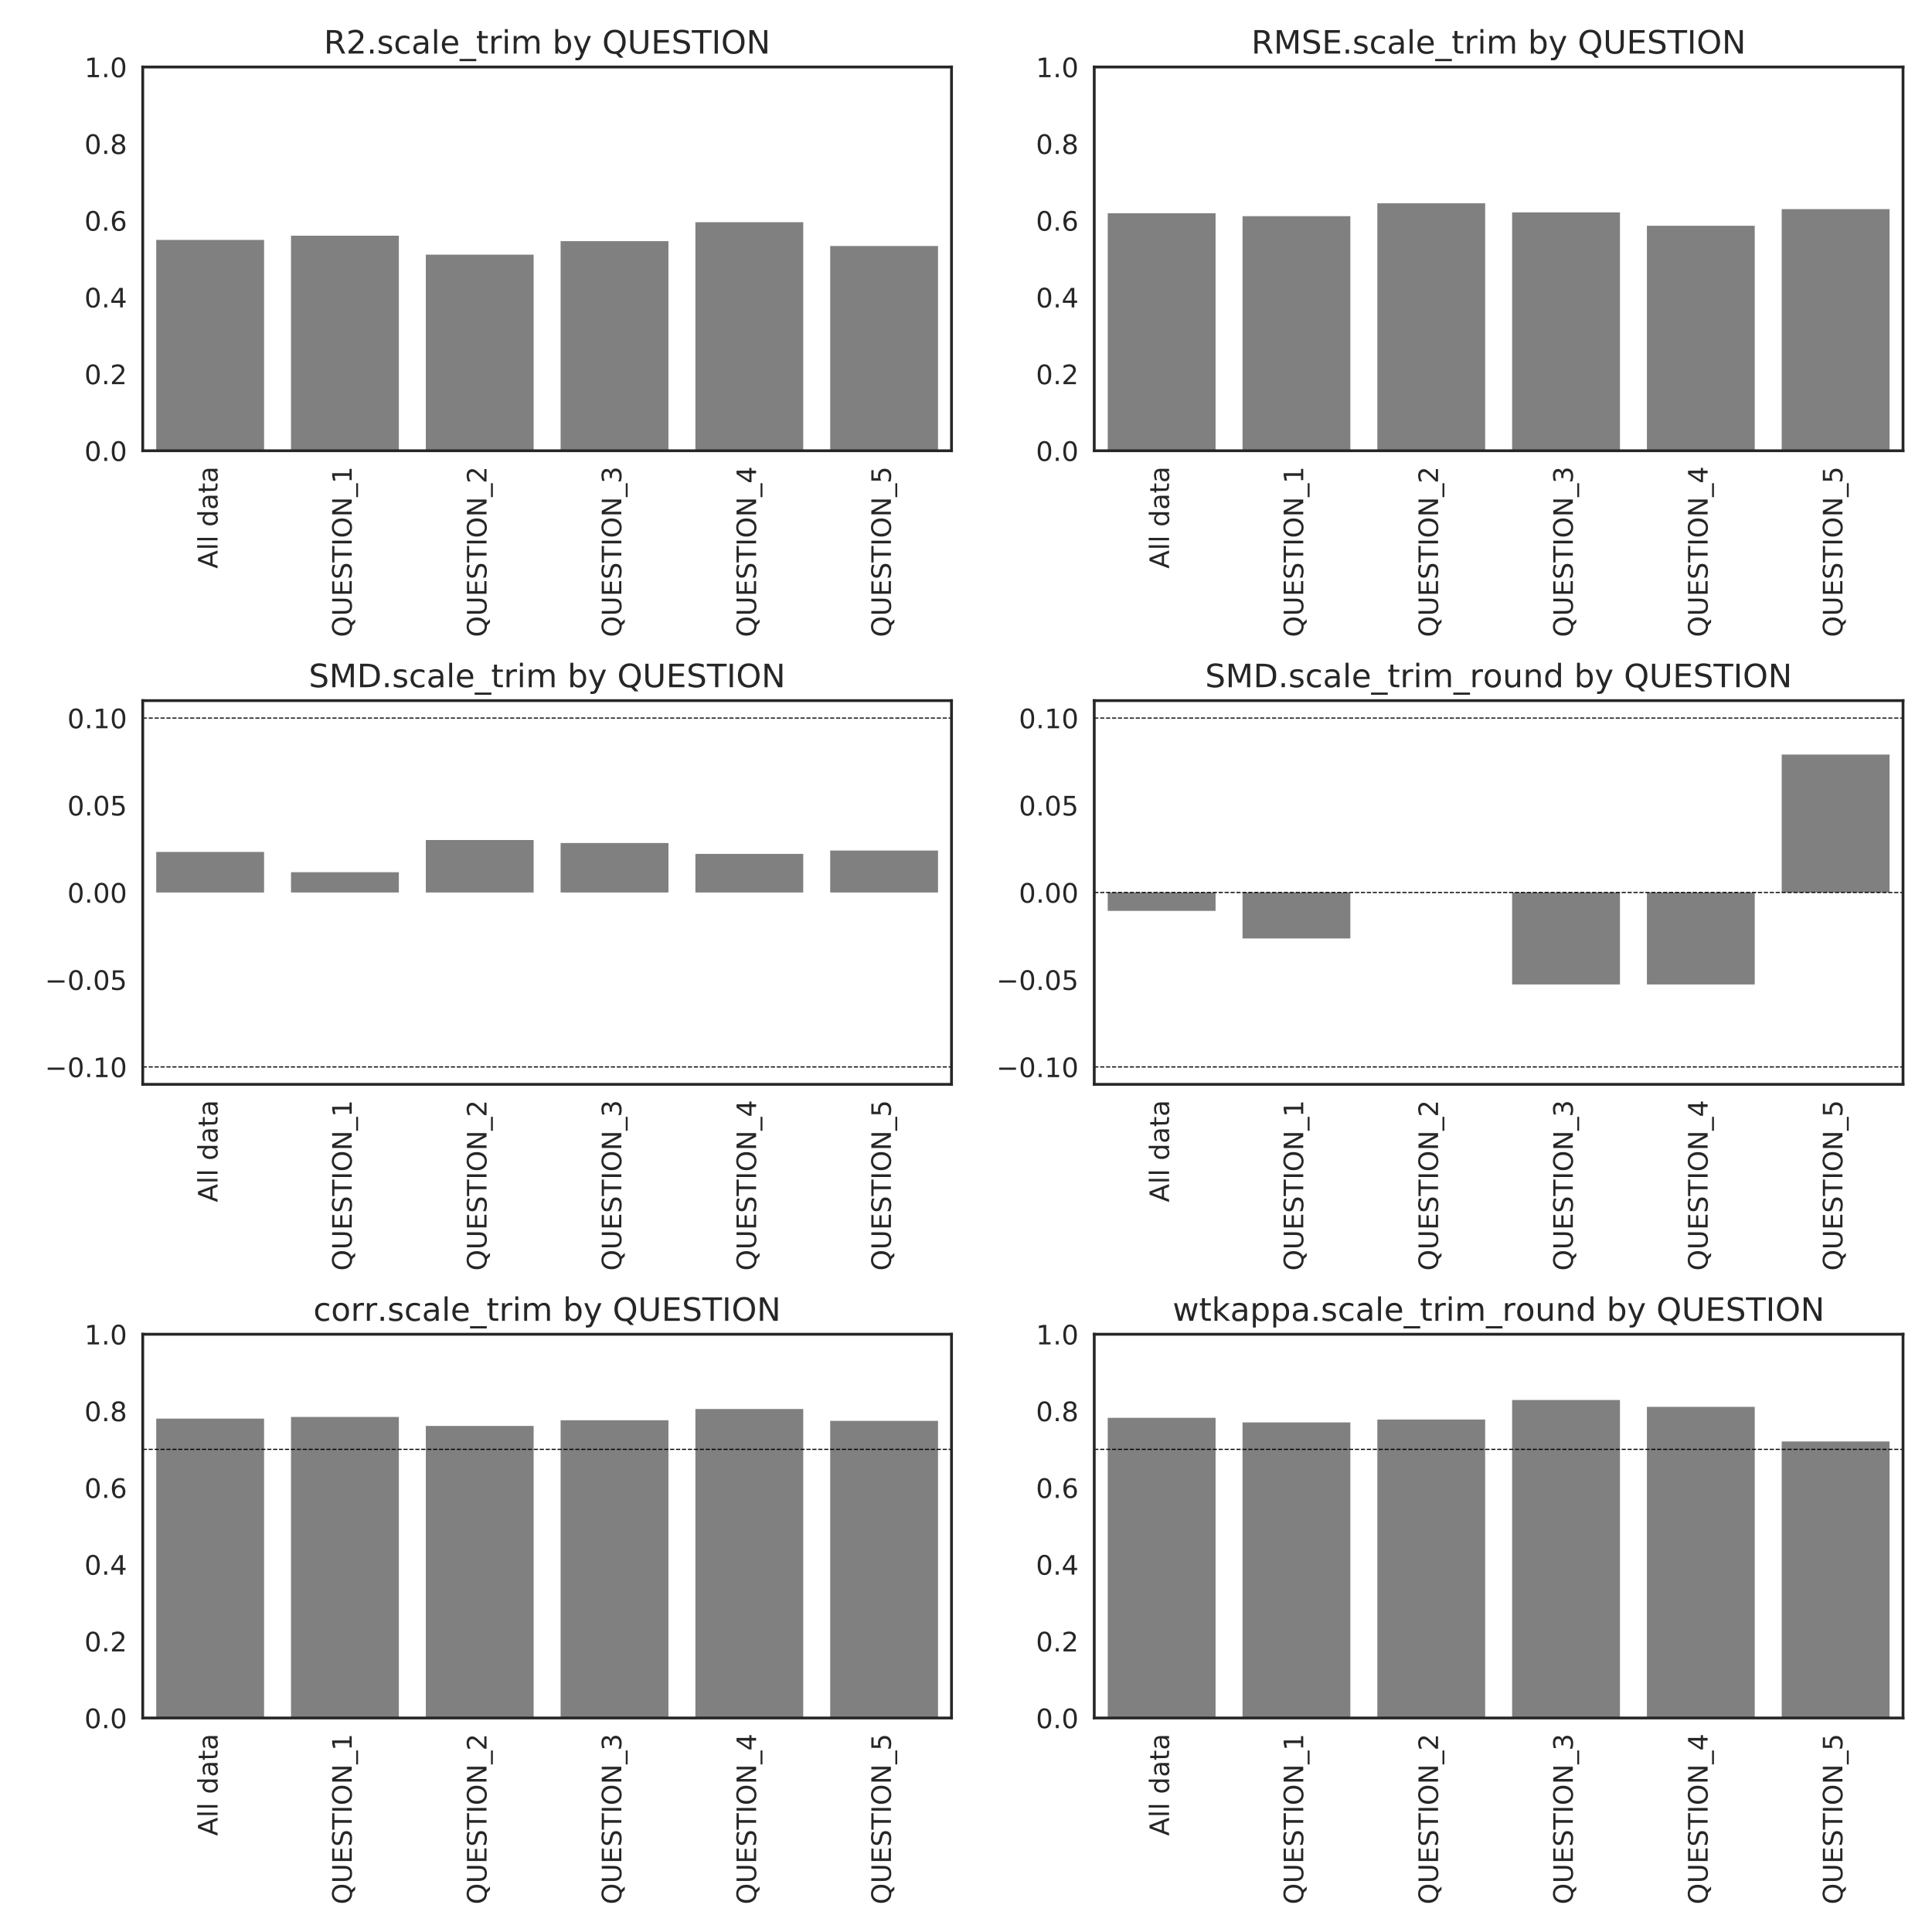 <?xml version="1.0" encoding="utf-8" standalone="no"?>
<!DOCTYPE svg PUBLIC "-//W3C//DTD SVG 1.1//EN"
  "http://www.w3.org/Graphics/SVG/1.1/DTD/svg11.dtd">
<!-- Created with matplotlib (http://matplotlib.org/) -->
<svg height="864pt" version="1.1" viewBox="0 0 864 864" width="864pt" xmlns="http://www.w3.org/2000/svg" xmlns:xlink="http://www.w3.org/1999/xlink">
 <defs>
  <style type="text/css">
*{stroke-linecap:butt;stroke-linejoin:round;}
  </style>
 </defs>
 <g id="figure_1">
  <g id="patch_1">
   <path d="M 0 864 
L 864 864 
L 864 0 
L 0 0 
z
" style="fill:#ffffff;"/>
  </g>
  <g id="axes_1">
   <g id="patch_2">
    <path d="M 63.835 201.57 
L 425.52 201.57 
L 425.52 29.96 
L 63.835 29.96 
z
" style="fill:#ffffff;"/>
   </g>
   <g id="matplotlib.axis_1">
    <g id="xtick_1">
     <g id="line2d_1"/>
     <g id="text_1">
      <!-- All data -->
      <defs>
       <path d="M 34.188 63.188 
L 20.797 26.906 
L 47.609 26.906 
z
M 28.609 72.906 
L 39.797 72.906 
L 67.578 0 
L 57.328 0 
L 50.688 18.703 
L 17.828 18.703 
L 11.188 0 
L 0.781 0 
z
" id="DejaVuSans-41"/>
       <path d="M 9.422 75.984 
L 18.406 75.984 
L 18.406 0 
L 9.422 0 
z
" id="DejaVuSans-6c"/>
       <path id="DejaVuSans-20"/>
       <path d="M 45.406 46.391 
L 45.406 75.984 
L 54.391 75.984 
L 54.391 0 
L 45.406 0 
L 45.406 8.203 
Q 42.578 3.328 38.25 0.953 
Q 33.938 -1.422 27.875 -1.422 
Q 17.969 -1.422 11.734 6.484 
Q 5.516 14.406 5.516 27.297 
Q 5.516 40.188 11.734 48.094 
Q 17.969 56 27.875 56 
Q 33.938 56 38.25 53.625 
Q 42.578 51.266 45.406 46.391 
z
M 14.797 27.297 
Q 14.797 17.391 18.875 11.75 
Q 22.953 6.109 30.078 6.109 
Q 37.203 6.109 41.297 11.75 
Q 45.406 17.391 45.406 27.297 
Q 45.406 37.203 41.297 42.844 
Q 37.203 48.484 30.078 48.484 
Q 22.953 48.484 18.875 42.844 
Q 14.797 37.203 14.797 27.297 
z
" id="DejaVuSans-64"/>
       <path d="M 34.281 27.484 
Q 23.391 27.484 19.188 25 
Q 14.984 22.516 14.984 16.5 
Q 14.984 11.719 18.141 8.906 
Q 21.297 6.109 26.703 6.109 
Q 34.188 6.109 38.703 11.406 
Q 43.219 16.703 43.219 25.484 
L 43.219 27.484 
z
M 52.203 31.203 
L 52.203 0 
L 43.219 0 
L 43.219 8.297 
Q 40.141 3.328 35.547 0.953 
Q 30.953 -1.422 24.312 -1.422 
Q 15.922 -1.422 10.953 3.297 
Q 6 8.016 6 15.922 
Q 6 25.141 12.172 29.828 
Q 18.359 34.516 30.609 34.516 
L 43.219 34.516 
L 43.219 35.406 
Q 43.219 41.609 39.141 45 
Q 35.062 48.391 27.688 48.391 
Q 23 48.391 18.547 47.266 
Q 14.109 46.141 10.016 43.891 
L 10.016 52.203 
Q 14.938 54.109 19.578 55.047 
Q 24.219 56 28.609 56 
Q 40.484 56 46.344 49.844 
Q 52.203 43.703 52.203 31.203 
z
" id="DejaVuSans-61"/>
       <path d="M 18.312 70.219 
L 18.312 54.688 
L 36.812 54.688 
L 36.812 47.703 
L 18.312 47.703 
L 18.312 18.016 
Q 18.312 11.328 20.141 9.422 
Q 21.969 7.516 27.594 7.516 
L 36.812 7.516 
L 36.812 0 
L 27.594 0 
Q 17.188 0 13.234 3.875 
Q 9.281 7.766 9.281 18.016 
L 9.281 47.703 
L 2.688 47.703 
L 2.688 54.688 
L 9.281 54.688 
L 9.281 70.219 
z
" id="DejaVuSans-74"/>
      </defs>
      <g style="fill:#262626;" transform="translate(97.287 254.29)rotate(-90)scale(0.12 -0.12)">
       <use xlink:href="#DejaVuSans-41"/>
       <use x="68.408" xlink:href="#DejaVuSans-6c"/>
       <use x="96.191" xlink:href="#DejaVuSans-6c"/>
       <use x="123.975" xlink:href="#DejaVuSans-20"/>
       <use x="155.762" xlink:href="#DejaVuSans-64"/>
       <use x="219.238" xlink:href="#DejaVuSans-61"/>
       <use x="280.518" xlink:href="#DejaVuSans-74"/>
       <use x="319.727" xlink:href="#DejaVuSans-61"/>
      </g>
     </g>
    </g>
    <g id="xtick_2">
     <g id="line2d_2"/>
     <g id="text_2">
      <!-- QUESTION_1 -->
      <defs>
       <path d="M 39.406 66.219 
Q 28.656 66.219 22.328 58.203 
Q 16.016 50.203 16.016 36.375 
Q 16.016 22.609 22.328 14.594 
Q 28.656 6.594 39.406 6.594 
Q 50.141 6.594 56.422 14.594 
Q 62.703 22.609 62.703 36.375 
Q 62.703 50.203 56.422 58.203 
Q 50.141 66.219 39.406 66.219 
z
M 53.219 1.312 
L 66.219 -12.891 
L 54.297 -12.891 
L 43.5 -1.219 
Q 41.891 -1.312 41.031 -1.359 
Q 40.188 -1.422 39.406 -1.422 
Q 24.031 -1.422 14.812 8.859 
Q 5.609 19.141 5.609 36.375 
Q 5.609 53.656 14.812 63.938 
Q 24.031 74.219 39.406 74.219 
Q 54.734 74.219 63.906 63.938 
Q 73.094 53.656 73.094 36.375 
Q 73.094 23.688 67.984 14.641 
Q 62.891 5.609 53.219 1.312 
z
" id="DejaVuSans-51"/>
       <path d="M 8.688 72.906 
L 18.609 72.906 
L 18.609 28.609 
Q 18.609 16.891 22.844 11.734 
Q 27.094 6.594 36.625 6.594 
Q 46.094 6.594 50.344 11.734 
Q 54.594 16.891 54.594 28.609 
L 54.594 72.906 
L 64.5 72.906 
L 64.5 27.391 
Q 64.5 13.141 57.438 5.859 
Q 50.391 -1.422 36.625 -1.422 
Q 22.797 -1.422 15.734 5.859 
Q 8.688 13.141 8.688 27.391 
z
" id="DejaVuSans-55"/>
       <path d="M 9.812 72.906 
L 55.906 72.906 
L 55.906 64.594 
L 19.672 64.594 
L 19.672 43.016 
L 54.391 43.016 
L 54.391 34.719 
L 19.672 34.719 
L 19.672 8.297 
L 56.781 8.297 
L 56.781 0 
L 9.812 0 
z
" id="DejaVuSans-45"/>
       <path d="M 53.516 70.516 
L 53.516 60.891 
Q 47.906 63.578 42.922 64.891 
Q 37.938 66.219 33.297 66.219 
Q 25.25 66.219 20.875 63.094 
Q 16.5 59.969 16.5 54.203 
Q 16.5 49.359 19.406 46.891 
Q 22.312 44.438 30.422 42.922 
L 36.375 41.703 
Q 47.406 39.594 52.656 34.297 
Q 57.906 29 57.906 20.125 
Q 57.906 9.516 50.797 4.047 
Q 43.703 -1.422 29.984 -1.422 
Q 24.812 -1.422 18.969 -0.25 
Q 13.141 0.922 6.891 3.219 
L 6.891 13.375 
Q 12.891 10.016 18.656 8.297 
Q 24.422 6.594 29.984 6.594 
Q 38.422 6.594 43.016 9.906 
Q 47.609 13.234 47.609 19.391 
Q 47.609 24.75 44.312 27.781 
Q 41.016 30.812 33.5 32.328 
L 27.484 33.5 
Q 16.453 35.688 11.516 40.375 
Q 6.594 45.062 6.594 53.422 
Q 6.594 63.094 13.406 68.656 
Q 20.219 74.219 32.172 74.219 
Q 37.312 74.219 42.625 73.281 
Q 47.953 72.359 53.516 70.516 
z
" id="DejaVuSans-53"/>
       <path d="M -0.297 72.906 
L 61.375 72.906 
L 61.375 64.594 
L 35.5 64.594 
L 35.5 0 
L 25.594 0 
L 25.594 64.594 
L -0.297 64.594 
z
" id="DejaVuSans-54"/>
       <path d="M 9.812 72.906 
L 19.672 72.906 
L 19.672 0 
L 9.812 0 
z
" id="DejaVuSans-49"/>
       <path d="M 39.406 66.219 
Q 28.656 66.219 22.328 58.203 
Q 16.016 50.203 16.016 36.375 
Q 16.016 22.609 22.328 14.594 
Q 28.656 6.594 39.406 6.594 
Q 50.141 6.594 56.422 14.594 
Q 62.703 22.609 62.703 36.375 
Q 62.703 50.203 56.422 58.203 
Q 50.141 66.219 39.406 66.219 
z
M 39.406 74.219 
Q 54.734 74.219 63.906 63.938 
Q 73.094 53.656 73.094 36.375 
Q 73.094 19.141 63.906 8.859 
Q 54.734 -1.422 39.406 -1.422 
Q 24.031 -1.422 14.812 8.828 
Q 5.609 19.094 5.609 36.375 
Q 5.609 53.656 14.812 63.938 
Q 24.031 74.219 39.406 74.219 
z
" id="DejaVuSans-4f"/>
       <path d="M 9.812 72.906 
L 23.094 72.906 
L 55.422 11.922 
L 55.422 72.906 
L 64.984 72.906 
L 64.984 0 
L 51.703 0 
L 19.391 60.984 
L 19.391 0 
L 9.812 0 
z
" id="DejaVuSans-4e"/>
       <path d="M 50.984 -16.609 
L 50.984 -23.578 
L -0.984 -23.578 
L -0.984 -16.609 
z
" id="DejaVuSans-5f"/>
       <path d="M 12.406 8.297 
L 28.516 8.297 
L 28.516 63.922 
L 10.984 60.406 
L 10.984 69.391 
L 28.422 72.906 
L 38.281 72.906 
L 38.281 8.297 
L 54.391 8.297 
L 54.391 0 
L 12.406 0 
z
" id="DejaVuSans-31"/>
      </defs>
      <g style="fill:#262626;" transform="translate(157.295 284.928)rotate(-90)scale(0.12 -0.12)">
       <use xlink:href="#DejaVuSans-51"/>
       <use x="78.711" xlink:href="#DejaVuSans-55"/>
       <use x="151.904" xlink:href="#DejaVuSans-45"/>
       <use x="215.088" xlink:href="#DejaVuSans-53"/>
       <use x="278.564" xlink:href="#DejaVuSans-54"/>
       <use x="339.648" xlink:href="#DejaVuSans-49"/>
       <use x="369.141" xlink:href="#DejaVuSans-4f"/>
       <use x="447.852" xlink:href="#DejaVuSans-4e"/>
       <use x="522.656" xlink:href="#DejaVuSans-5f"/>
       <use x="572.656" xlink:href="#DejaVuSans-31"/>
      </g>
     </g>
    </g>
    <g id="xtick_3">
     <g id="line2d_3"/>
     <g id="text_3">
      <!-- QUESTION_2 -->
      <defs>
       <path d="M 19.188 8.297 
L 53.609 8.297 
L 53.609 0 
L 7.328 0 
L 7.328 8.297 
Q 12.938 14.109 22.625 23.891 
Q 32.328 33.688 34.812 36.531 
Q 39.547 41.844 41.422 45.531 
Q 43.312 49.219 43.312 52.781 
Q 43.312 58.594 39.234 62.25 
Q 35.156 65.922 28.609 65.922 
Q 23.969 65.922 18.812 64.312 
Q 13.672 62.703 7.812 59.422 
L 7.812 69.391 
Q 13.766 71.781 18.938 73 
Q 24.125 74.219 28.422 74.219 
Q 39.75 74.219 46.484 68.547 
Q 53.219 62.891 53.219 53.422 
Q 53.219 48.922 51.531 44.891 
Q 49.859 40.875 45.406 35.406 
Q 44.188 33.984 37.641 27.219 
Q 31.109 20.453 19.188 8.297 
z
" id="DejaVuSans-32"/>
      </defs>
      <g style="fill:#262626;" transform="translate(217.576 284.928)rotate(-90)scale(0.12 -0.12)">
       <use xlink:href="#DejaVuSans-51"/>
       <use x="78.711" xlink:href="#DejaVuSans-55"/>
       <use x="151.904" xlink:href="#DejaVuSans-45"/>
       <use x="215.088" xlink:href="#DejaVuSans-53"/>
       <use x="278.564" xlink:href="#DejaVuSans-54"/>
       <use x="339.648" xlink:href="#DejaVuSans-49"/>
       <use x="369.141" xlink:href="#DejaVuSans-4f"/>
       <use x="447.852" xlink:href="#DejaVuSans-4e"/>
       <use x="522.656" xlink:href="#DejaVuSans-5f"/>
       <use x="572.656" xlink:href="#DejaVuSans-32"/>
      </g>
     </g>
    </g>
    <g id="xtick_4">
     <g id="line2d_4"/>
     <g id="text_4">
      <!-- QUESTION_3 -->
      <defs>
       <path d="M 40.578 39.312 
Q 47.656 37.797 51.625 33 
Q 55.609 28.219 55.609 21.188 
Q 55.609 10.406 48.188 4.484 
Q 40.766 -1.422 27.094 -1.422 
Q 22.516 -1.422 17.656 -0.516 
Q 12.797 0.391 7.625 2.203 
L 7.625 11.719 
Q 11.719 9.328 16.594 8.109 
Q 21.484 6.891 26.812 6.891 
Q 36.078 6.891 40.938 10.547 
Q 45.797 14.203 45.797 21.188 
Q 45.797 27.641 41.281 31.266 
Q 36.766 34.906 28.719 34.906 
L 20.219 34.906 
L 20.219 43.016 
L 29.109 43.016 
Q 36.375 43.016 40.234 45.922 
Q 44.094 48.828 44.094 54.297 
Q 44.094 59.906 40.109 62.906 
Q 36.141 65.922 28.719 65.922 
Q 24.656 65.922 20.016 65.031 
Q 15.375 64.156 9.812 62.312 
L 9.812 71.094 
Q 15.438 72.656 20.344 73.438 
Q 25.25 74.219 29.594 74.219 
Q 40.828 74.219 47.359 69.109 
Q 53.906 64.016 53.906 55.328 
Q 53.906 49.266 50.438 45.094 
Q 46.969 40.922 40.578 39.312 
z
" id="DejaVuSans-33"/>
      </defs>
      <g style="fill:#262626;" transform="translate(277.856 284.928)rotate(-90)scale(0.12 -0.12)">
       <use xlink:href="#DejaVuSans-51"/>
       <use x="78.711" xlink:href="#DejaVuSans-55"/>
       <use x="151.904" xlink:href="#DejaVuSans-45"/>
       <use x="215.088" xlink:href="#DejaVuSans-53"/>
       <use x="278.564" xlink:href="#DejaVuSans-54"/>
       <use x="339.648" xlink:href="#DejaVuSans-49"/>
       <use x="369.141" xlink:href="#DejaVuSans-4f"/>
       <use x="447.852" xlink:href="#DejaVuSans-4e"/>
       <use x="522.656" xlink:href="#DejaVuSans-5f"/>
       <use x="572.656" xlink:href="#DejaVuSans-33"/>
      </g>
     </g>
    </g>
    <g id="xtick_5">
     <g id="line2d_5"/>
     <g id="text_5">
      <!-- QUESTION_4 -->
      <defs>
       <path d="M 37.797 64.312 
L 12.891 25.391 
L 37.797 25.391 
z
M 35.203 72.906 
L 47.609 72.906 
L 47.609 25.391 
L 58.016 25.391 
L 58.016 17.188 
L 47.609 17.188 
L 47.609 0 
L 37.797 0 
L 37.797 17.188 
L 4.891 17.188 
L 4.891 26.703 
z
" id="DejaVuSans-34"/>
      </defs>
      <g style="fill:#262626;" transform="translate(338.137 284.928)rotate(-90)scale(0.12 -0.12)">
       <use xlink:href="#DejaVuSans-51"/>
       <use x="78.711" xlink:href="#DejaVuSans-55"/>
       <use x="151.904" xlink:href="#DejaVuSans-45"/>
       <use x="215.088" xlink:href="#DejaVuSans-53"/>
       <use x="278.564" xlink:href="#DejaVuSans-54"/>
       <use x="339.648" xlink:href="#DejaVuSans-49"/>
       <use x="369.141" xlink:href="#DejaVuSans-4f"/>
       <use x="447.852" xlink:href="#DejaVuSans-4e"/>
       <use x="522.656" xlink:href="#DejaVuSans-5f"/>
       <use x="572.656" xlink:href="#DejaVuSans-34"/>
      </g>
     </g>
    </g>
    <g id="xtick_6">
     <g id="line2d_6"/>
     <g id="text_6">
      <!-- QUESTION_5 -->
      <defs>
       <path d="M 10.797 72.906 
L 49.516 72.906 
L 49.516 64.594 
L 19.828 64.594 
L 19.828 46.734 
Q 21.969 47.469 24.109 47.828 
Q 26.266 48.188 28.422 48.188 
Q 40.625 48.188 47.75 41.5 
Q 54.891 34.812 54.891 23.391 
Q 54.891 11.625 47.562 5.094 
Q 40.234 -1.422 26.906 -1.422 
Q 22.312 -1.422 17.547 -0.641 
Q 12.797 0.141 7.719 1.703 
L 7.719 11.625 
Q 12.109 9.234 16.797 8.062 
Q 21.484 6.891 26.703 6.891 
Q 35.156 6.891 40.078 11.328 
Q 45.016 15.766 45.016 23.391 
Q 45.016 31 40.078 35.438 
Q 35.156 39.891 26.703 39.891 
Q 22.75 39.891 18.812 39.016 
Q 14.891 38.141 10.797 36.281 
z
" id="DejaVuSans-35"/>
      </defs>
      <g style="fill:#262626;" transform="translate(398.418 284.928)rotate(-90)scale(0.12 -0.12)">
       <use xlink:href="#DejaVuSans-51"/>
       <use x="78.711" xlink:href="#DejaVuSans-55"/>
       <use x="151.904" xlink:href="#DejaVuSans-45"/>
       <use x="215.088" xlink:href="#DejaVuSans-53"/>
       <use x="278.564" xlink:href="#DejaVuSans-54"/>
       <use x="339.648" xlink:href="#DejaVuSans-49"/>
       <use x="369.141" xlink:href="#DejaVuSans-4f"/>
       <use x="447.852" xlink:href="#DejaVuSans-4e"/>
       <use x="522.656" xlink:href="#DejaVuSans-5f"/>
       <use x="572.656" xlink:href="#DejaVuSans-35"/>
      </g>
     </g>
    </g>
   </g>
   <g id="matplotlib.axis_2">
    <g id="ytick_1">
     <g id="line2d_7"/>
     <g id="text_7">
      <!-- 0.0 -->
      <defs>
       <path d="M 31.781 66.406 
Q 24.172 66.406 20.328 58.906 
Q 16.5 51.422 16.5 36.375 
Q 16.5 21.391 20.328 13.891 
Q 24.172 6.391 31.781 6.391 
Q 39.453 6.391 43.281 13.891 
Q 47.125 21.391 47.125 36.375 
Q 47.125 51.422 43.281 58.906 
Q 39.453 66.406 31.781 66.406 
z
M 31.781 74.219 
Q 44.047 74.219 50.516 64.516 
Q 56.984 54.828 56.984 36.375 
Q 56.984 17.969 50.516 8.266 
Q 44.047 -1.422 31.781 -1.422 
Q 19.531 -1.422 13.062 8.266 
Q 6.594 17.969 6.594 36.375 
Q 6.594 54.828 13.062 64.516 
Q 19.531 74.219 31.781 74.219 
z
" id="DejaVuSans-30"/>
       <path d="M 10.688 12.406 
L 21 12.406 
L 21 0 
L 10.688 0 
z
" id="DejaVuSans-2e"/>
      </defs>
      <g style="fill:#262626;" transform="translate(37.751 206.129)scale(0.12 -0.12)">
       <use xlink:href="#DejaVuSans-30"/>
       <use x="63.623" xlink:href="#DejaVuSans-2e"/>
       <use x="95.41" xlink:href="#DejaVuSans-30"/>
      </g>
     </g>
    </g>
    <g id="ytick_2">
     <g id="line2d_8"/>
     <g id="text_8">
      <!-- 0.2 -->
      <g style="fill:#262626;" transform="translate(37.751 171.807)scale(0.12 -0.12)">
       <use xlink:href="#DejaVuSans-30"/>
       <use x="63.623" xlink:href="#DejaVuSans-2e"/>
       <use x="95.41" xlink:href="#DejaVuSans-32"/>
      </g>
     </g>
    </g>
    <g id="ytick_3">
     <g id="line2d_9"/>
     <g id="text_9">
      <!-- 0.4 -->
      <g style="fill:#262626;" transform="translate(37.751 137.485)scale(0.12 -0.12)">
       <use xlink:href="#DejaVuSans-30"/>
       <use x="63.623" xlink:href="#DejaVuSans-2e"/>
       <use x="95.41" xlink:href="#DejaVuSans-34"/>
      </g>
     </g>
    </g>
    <g id="ytick_4">
     <g id="line2d_10"/>
     <g id="text_10">
      <!-- 0.6 -->
      <defs>
       <path d="M 33.016 40.375 
Q 26.375 40.375 22.484 35.828 
Q 18.609 31.297 18.609 23.391 
Q 18.609 15.531 22.484 10.953 
Q 26.375 6.391 33.016 6.391 
Q 39.656 6.391 43.531 10.953 
Q 47.406 15.531 47.406 23.391 
Q 47.406 31.297 43.531 35.828 
Q 39.656 40.375 33.016 40.375 
z
M 52.594 71.297 
L 52.594 62.312 
Q 48.875 64.062 45.094 64.984 
Q 41.312 65.922 37.594 65.922 
Q 27.828 65.922 22.672 59.328 
Q 17.531 52.734 16.797 39.406 
Q 19.672 43.656 24.016 45.922 
Q 28.375 48.188 33.594 48.188 
Q 44.578 48.188 50.953 41.516 
Q 57.328 34.859 57.328 23.391 
Q 57.328 12.156 50.688 5.359 
Q 44.047 -1.422 33.016 -1.422 
Q 20.359 -1.422 13.672 8.266 
Q 6.984 17.969 6.984 36.375 
Q 6.984 53.656 15.188 63.938 
Q 23.391 74.219 37.203 74.219 
Q 40.922 74.219 44.703 73.484 
Q 48.484 72.75 52.594 71.297 
z
" id="DejaVuSans-36"/>
      </defs>
      <g style="fill:#262626;" transform="translate(37.751 103.163)scale(0.12 -0.12)">
       <use xlink:href="#DejaVuSans-30"/>
       <use x="63.623" xlink:href="#DejaVuSans-2e"/>
       <use x="95.41" xlink:href="#DejaVuSans-36"/>
      </g>
     </g>
    </g>
    <g id="ytick_5">
     <g id="line2d_11"/>
     <g id="text_11">
      <!-- 0.8 -->
      <defs>
       <path d="M 31.781 34.625 
Q 24.75 34.625 20.719 30.859 
Q 16.703 27.094 16.703 20.516 
Q 16.703 13.922 20.719 10.156 
Q 24.75 6.391 31.781 6.391 
Q 38.812 6.391 42.859 10.172 
Q 46.922 13.969 46.922 20.516 
Q 46.922 27.094 42.891 30.859 
Q 38.875 34.625 31.781 34.625 
z
M 21.922 38.812 
Q 15.578 40.375 12.031 44.719 
Q 8.5 49.078 8.5 55.328 
Q 8.5 64.062 14.719 69.141 
Q 20.953 74.219 31.781 74.219 
Q 42.672 74.219 48.875 69.141 
Q 55.078 64.062 55.078 55.328 
Q 55.078 49.078 51.531 44.719 
Q 48 40.375 41.703 38.812 
Q 48.828 37.156 52.797 32.312 
Q 56.781 27.484 56.781 20.516 
Q 56.781 9.906 50.312 4.234 
Q 43.844 -1.422 31.781 -1.422 
Q 19.734 -1.422 13.25 4.234 
Q 6.781 9.906 6.781 20.516 
Q 6.781 27.484 10.781 32.312 
Q 14.797 37.156 21.922 38.812 
z
M 18.312 54.391 
Q 18.312 48.734 21.844 45.562 
Q 25.391 42.391 31.781 42.391 
Q 38.141 42.391 41.719 45.562 
Q 45.312 48.734 45.312 54.391 
Q 45.312 60.062 41.719 63.234 
Q 38.141 66.406 31.781 66.406 
Q 25.391 66.406 21.844 63.234 
Q 18.312 60.062 18.312 54.391 
z
" id="DejaVuSans-38"/>
      </defs>
      <g style="fill:#262626;" transform="translate(37.751 68.841)scale(0.12 -0.12)">
       <use xlink:href="#DejaVuSans-30"/>
       <use x="63.623" xlink:href="#DejaVuSans-2e"/>
       <use x="95.41" xlink:href="#DejaVuSans-38"/>
      </g>
     </g>
    </g>
    <g id="ytick_6">
     <g id="line2d_12"/>
     <g id="text_12">
      <!-- 1.0 -->
      <g style="fill:#262626;" transform="translate(37.751 34.519)scale(0.12 -0.12)">
       <use xlink:href="#DejaVuSans-31"/>
       <use x="63.623" xlink:href="#DejaVuSans-2e"/>
       <use x="95.41" xlink:href="#DejaVuSans-30"/>
      </g>
     </g>
    </g>
   </g>
   <g id="patch_3">
    <path clip-path="url(#p5f2129cb67)" d="M 69.863 201.57 
L 118.088 201.57 
L 118.088 107.301 
L 69.863 107.301 
z
" style="fill:#808080;"/>
   </g>
   <g id="patch_4">
    <path clip-path="url(#p5f2129cb67)" d="M 130.144 201.57 
L 178.369 201.57 
L 178.369 105.405 
L 130.144 105.405 
z
" style="fill:#808080;"/>
   </g>
   <g id="patch_5">
    <path clip-path="url(#p5f2129cb67)" d="M 190.425 201.57 
L 238.649 201.57 
L 238.649 113.885 
L 190.425 113.885 
z
" style="fill:#808080;"/>
   </g>
   <g id="patch_6">
    <path clip-path="url(#p5f2129cb67)" d="M 250.706 201.57 
L 298.93 201.57 
L 298.93 107.845 
L 250.706 107.845 
z
" style="fill:#808080;"/>
   </g>
   <g id="patch_7">
    <path clip-path="url(#p5f2129cb67)" d="M 310.986 201.57 
L 359.211 201.57 
L 359.211 99.361 
L 310.986 99.361 
z
" style="fill:#808080;"/>
   </g>
   <g id="patch_8">
    <path clip-path="url(#p5f2129cb67)" d="M 371.267 201.57 
L 419.492 201.57 
L 419.492 110.01 
L 371.267 110.01 
z
" style="fill:#808080;"/>
   </g>
   <g id="line2d_13">
    <path clip-path="url(#p5f2129cb67)" d="M 0 0 
" style="fill:none;stroke:#424242;stroke-linecap:round;stroke-width:3.15;"/>
   </g>
   <g id="line2d_14">
    <path clip-path="url(#p5f2129cb67)" d="M 0 0 
" style="fill:none;stroke:#424242;stroke-linecap:round;stroke-width:3.15;"/>
   </g>
   <g id="line2d_15">
    <path clip-path="url(#p5f2129cb67)" d="M 0 0 
" style="fill:none;stroke:#424242;stroke-linecap:round;stroke-width:3.15;"/>
   </g>
   <g id="line2d_16">
    <path clip-path="url(#p5f2129cb67)" d="M 0 0 
" style="fill:none;stroke:#424242;stroke-linecap:round;stroke-width:3.15;"/>
   </g>
   <g id="line2d_17">
    <path clip-path="url(#p5f2129cb67)" d="M 0 0 
" style="fill:none;stroke:#424242;stroke-linecap:round;stroke-width:3.15;"/>
   </g>
   <g id="line2d_18">
    <path clip-path="url(#p5f2129cb67)" d="M 0 0 
" style="fill:none;stroke:#424242;stroke-linecap:round;stroke-width:3.15;"/>
   </g>
   <g id="patch_9">
    <path d="M 63.835 201.57 
L 63.835 29.96 
" style="fill:none;stroke:#262626;stroke-linecap:square;stroke-linejoin:miter;stroke-width:1.25;"/>
   </g>
   <g id="patch_10">
    <path d="M 425.52 201.57 
L 425.52 29.96 
" style="fill:none;stroke:#262626;stroke-linecap:square;stroke-linejoin:miter;stroke-width:1.25;"/>
   </g>
   <g id="patch_11">
    <path d="M 63.835 201.57 
L 425.52 201.57 
" style="fill:none;stroke:#262626;stroke-linecap:square;stroke-linejoin:miter;stroke-width:1.25;"/>
   </g>
   <g id="patch_12">
    <path d="M 63.835 29.96 
L 425.52 29.96 
" style="fill:none;stroke:#262626;stroke-linecap:square;stroke-linejoin:miter;stroke-width:1.25;"/>
   </g>
   <g id="text_13">
    <!-- R2.scale_trim by QUESTION -->
    <defs>
     <path d="M 44.391 34.188 
Q 47.562 33.109 50.562 29.594 
Q 53.562 26.078 56.594 19.922 
L 66.609 0 
L 56 0 
L 46.688 18.703 
Q 43.062 26.031 39.672 28.422 
Q 36.281 30.812 30.422 30.812 
L 19.672 30.812 
L 19.672 0 
L 9.812 0 
L 9.812 72.906 
L 32.078 72.906 
Q 44.578 72.906 50.734 67.672 
Q 56.891 62.453 56.891 51.906 
Q 56.891 45.016 53.688 40.469 
Q 50.484 35.938 44.391 34.188 
z
M 19.672 64.797 
L 19.672 38.922 
L 32.078 38.922 
Q 39.203 38.922 42.844 42.219 
Q 46.484 45.516 46.484 51.906 
Q 46.484 58.297 42.844 61.547 
Q 39.203 64.797 32.078 64.797 
z
" id="DejaVuSans-52"/>
     <path d="M 44.281 53.078 
L 44.281 44.578 
Q 40.484 46.531 36.375 47.5 
Q 32.281 48.484 27.875 48.484 
Q 21.188 48.484 17.844 46.438 
Q 14.5 44.391 14.5 40.281 
Q 14.5 37.156 16.891 35.375 
Q 19.281 33.594 26.516 31.984 
L 29.594 31.297 
Q 39.156 29.25 43.188 25.516 
Q 47.219 21.781 47.219 15.094 
Q 47.219 7.469 41.188 3.016 
Q 35.156 -1.422 24.609 -1.422 
Q 20.219 -1.422 15.453 -0.562 
Q 10.688 0.297 5.422 2 
L 5.422 11.281 
Q 10.406 8.688 15.234 7.391 
Q 20.062 6.109 24.812 6.109 
Q 31.156 6.109 34.562 8.281 
Q 37.984 10.453 37.984 14.406 
Q 37.984 18.062 35.516 20.016 
Q 33.062 21.969 24.703 23.781 
L 21.578 24.516 
Q 13.234 26.266 9.516 29.906 
Q 5.812 33.547 5.812 39.891 
Q 5.812 47.609 11.281 51.797 
Q 16.75 56 26.812 56 
Q 31.781 56 36.172 55.266 
Q 40.578 54.547 44.281 53.078 
z
" id="DejaVuSans-73"/>
     <path d="M 48.781 52.594 
L 48.781 44.188 
Q 44.969 46.297 41.141 47.344 
Q 37.312 48.391 33.406 48.391 
Q 24.656 48.391 19.812 42.844 
Q 14.984 37.312 14.984 27.297 
Q 14.984 17.281 19.812 11.734 
Q 24.656 6.203 33.406 6.203 
Q 37.312 6.203 41.141 7.25 
Q 44.969 8.297 48.781 10.406 
L 48.781 2.094 
Q 45.016 0.344 40.984 -0.531 
Q 36.969 -1.422 32.422 -1.422 
Q 20.062 -1.422 12.781 6.344 
Q 5.516 14.109 5.516 27.297 
Q 5.516 40.672 12.859 48.328 
Q 20.219 56 33.016 56 
Q 37.156 56 41.109 55.141 
Q 45.062 54.297 48.781 52.594 
z
" id="DejaVuSans-63"/>
     <path d="M 56.203 29.594 
L 56.203 25.203 
L 14.891 25.203 
Q 15.484 15.922 20.484 11.062 
Q 25.484 6.203 34.422 6.203 
Q 39.594 6.203 44.453 7.469 
Q 49.312 8.734 54.109 11.281 
L 54.109 2.781 
Q 49.266 0.734 44.188 -0.344 
Q 39.109 -1.422 33.891 -1.422 
Q 20.797 -1.422 13.156 6.188 
Q 5.516 13.812 5.516 26.812 
Q 5.516 40.234 12.766 48.109 
Q 20.016 56 32.328 56 
Q 43.359 56 49.781 48.891 
Q 56.203 41.797 56.203 29.594 
z
M 47.219 32.234 
Q 47.125 39.594 43.094 43.984 
Q 39.062 48.391 32.422 48.391 
Q 24.906 48.391 20.391 44.141 
Q 15.875 39.891 15.188 32.172 
z
" id="DejaVuSans-65"/>
     <path d="M 41.109 46.297 
Q 39.594 47.172 37.812 47.578 
Q 36.031 48 33.891 48 
Q 26.266 48 22.188 43.047 
Q 18.109 38.094 18.109 28.812 
L 18.109 0 
L 9.078 0 
L 9.078 54.688 
L 18.109 54.688 
L 18.109 46.188 
Q 20.953 51.172 25.484 53.578 
Q 30.031 56 36.531 56 
Q 37.453 56 38.578 55.875 
Q 39.703 55.766 41.062 55.516 
z
" id="DejaVuSans-72"/>
     <path d="M 9.422 54.688 
L 18.406 54.688 
L 18.406 0 
L 9.422 0 
z
M 9.422 75.984 
L 18.406 75.984 
L 18.406 64.594 
L 9.422 64.594 
z
" id="DejaVuSans-69"/>
     <path d="M 52 44.188 
Q 55.375 50.25 60.062 53.125 
Q 64.75 56 71.094 56 
Q 79.641 56 84.281 50.016 
Q 88.922 44.047 88.922 33.016 
L 88.922 0 
L 79.891 0 
L 79.891 32.719 
Q 79.891 40.578 77.094 44.375 
Q 74.312 48.188 68.609 48.188 
Q 61.625 48.188 57.562 43.547 
Q 53.516 38.922 53.516 30.906 
L 53.516 0 
L 44.484 0 
L 44.484 32.719 
Q 44.484 40.625 41.703 44.406 
Q 38.922 48.188 33.109 48.188 
Q 26.219 48.188 22.156 43.531 
Q 18.109 38.875 18.109 30.906 
L 18.109 0 
L 9.078 0 
L 9.078 54.688 
L 18.109 54.688 
L 18.109 46.188 
Q 21.188 51.219 25.484 53.609 
Q 29.781 56 35.688 56 
Q 41.656 56 45.828 52.969 
Q 50 49.953 52 44.188 
z
" id="DejaVuSans-6d"/>
     <path d="M 48.688 27.297 
Q 48.688 37.203 44.609 42.844 
Q 40.531 48.484 33.406 48.484 
Q 26.266 48.484 22.188 42.844 
Q 18.109 37.203 18.109 27.297 
Q 18.109 17.391 22.188 11.75 
Q 26.266 6.109 33.406 6.109 
Q 40.531 6.109 44.609 11.75 
Q 48.688 17.391 48.688 27.297 
z
M 18.109 46.391 
Q 20.953 51.266 25.266 53.625 
Q 29.594 56 35.594 56 
Q 45.562 56 51.781 48.094 
Q 58.016 40.188 58.016 27.297 
Q 58.016 14.406 51.781 6.484 
Q 45.562 -1.422 35.594 -1.422 
Q 29.594 -1.422 25.266 0.953 
Q 20.953 3.328 18.109 8.203 
L 18.109 0 
L 9.078 0 
L 9.078 75.984 
L 18.109 75.984 
z
" id="DejaVuSans-62"/>
     <path d="M 32.172 -5.078 
Q 28.375 -14.844 24.75 -17.812 
Q 21.141 -20.797 15.094 -20.797 
L 7.906 -20.797 
L 7.906 -13.281 
L 13.188 -13.281 
Q 16.891 -13.281 18.938 -11.516 
Q 21 -9.766 23.484 -3.219 
L 25.094 0.875 
L 2.984 54.688 
L 12.5 54.688 
L 29.594 11.922 
L 46.688 54.688 
L 56.203 54.688 
z
" id="DejaVuSans-79"/>
    </defs>
    <g style="fill:#262626;" transform="translate(144.815 23.96)scale(0.144 -0.144)">
     <use xlink:href="#DejaVuSans-52"/>
     <use x="69.482" xlink:href="#DejaVuSans-32"/>
     <use x="133.105" xlink:href="#DejaVuSans-2e"/>
     <use x="164.893" xlink:href="#DejaVuSans-73"/>
     <use x="216.992" xlink:href="#DejaVuSans-63"/>
     <use x="271.973" xlink:href="#DejaVuSans-61"/>
     <use x="333.252" xlink:href="#DejaVuSans-6c"/>
     <use x="361.035" xlink:href="#DejaVuSans-65"/>
     <use x="422.559" xlink:href="#DejaVuSans-5f"/>
     <use x="472.559" xlink:href="#DejaVuSans-74"/>
     <use x="511.768" xlink:href="#DejaVuSans-72"/>
     <use x="552.881" xlink:href="#DejaVuSans-69"/>
     <use x="580.664" xlink:href="#DejaVuSans-6d"/>
     <use x="678.076" xlink:href="#DejaVuSans-20"/>
     <use x="709.863" xlink:href="#DejaVuSans-62"/>
     <use x="773.34" xlink:href="#DejaVuSans-79"/>
     <use x="832.52" xlink:href="#DejaVuSans-20"/>
     <use x="864.307" xlink:href="#DejaVuSans-51"/>
     <use x="943.018" xlink:href="#DejaVuSans-55"/>
     <use x="1016.211" xlink:href="#DejaVuSans-45"/>
     <use x="1079.395" xlink:href="#DejaVuSans-53"/>
     <use x="1142.871" xlink:href="#DejaVuSans-54"/>
     <use x="1203.955" xlink:href="#DejaVuSans-49"/>
     <use x="1233.447" xlink:href="#DejaVuSans-4f"/>
     <use x="1312.158" xlink:href="#DejaVuSans-4e"/>
    </g>
   </g>
  </g>
  <g id="axes_2">
   <g id="patch_13">
    <path d="M 489.355 201.57 
L 851.04 201.57 
L 851.04 29.96 
L 489.355 29.96 
z
" style="fill:#ffffff;"/>
   </g>
   <g id="matplotlib.axis_3">
    <g id="xtick_7">
     <g id="line2d_19"/>
     <g id="text_14">
      <!-- All data -->
      <g style="fill:#262626;" transform="translate(522.807 254.29)rotate(-90)scale(0.12 -0.12)">
       <use xlink:href="#DejaVuSans-41"/>
       <use x="68.408" xlink:href="#DejaVuSans-6c"/>
       <use x="96.191" xlink:href="#DejaVuSans-6c"/>
       <use x="123.975" xlink:href="#DejaVuSans-20"/>
       <use x="155.762" xlink:href="#DejaVuSans-64"/>
       <use x="219.238" xlink:href="#DejaVuSans-61"/>
       <use x="280.518" xlink:href="#DejaVuSans-74"/>
       <use x="319.727" xlink:href="#DejaVuSans-61"/>
      </g>
     </g>
    </g>
    <g id="xtick_8">
     <g id="line2d_20"/>
     <g id="text_15">
      <!-- QUESTION_1 -->
      <g style="fill:#262626;" transform="translate(582.815 284.928)rotate(-90)scale(0.12 -0.12)">
       <use xlink:href="#DejaVuSans-51"/>
       <use x="78.711" xlink:href="#DejaVuSans-55"/>
       <use x="151.904" xlink:href="#DejaVuSans-45"/>
       <use x="215.088" xlink:href="#DejaVuSans-53"/>
       <use x="278.564" xlink:href="#DejaVuSans-54"/>
       <use x="339.648" xlink:href="#DejaVuSans-49"/>
       <use x="369.141" xlink:href="#DejaVuSans-4f"/>
       <use x="447.852" xlink:href="#DejaVuSans-4e"/>
       <use x="522.656" xlink:href="#DejaVuSans-5f"/>
       <use x="572.656" xlink:href="#DejaVuSans-31"/>
      </g>
     </g>
    </g>
    <g id="xtick_9">
     <g id="line2d_21"/>
     <g id="text_16">
      <!-- QUESTION_2 -->
      <g style="fill:#262626;" transform="translate(643.096 284.928)rotate(-90)scale(0.12 -0.12)">
       <use xlink:href="#DejaVuSans-51"/>
       <use x="78.711" xlink:href="#DejaVuSans-55"/>
       <use x="151.904" xlink:href="#DejaVuSans-45"/>
       <use x="215.088" xlink:href="#DejaVuSans-53"/>
       <use x="278.564" xlink:href="#DejaVuSans-54"/>
       <use x="339.648" xlink:href="#DejaVuSans-49"/>
       <use x="369.141" xlink:href="#DejaVuSans-4f"/>
       <use x="447.852" xlink:href="#DejaVuSans-4e"/>
       <use x="522.656" xlink:href="#DejaVuSans-5f"/>
       <use x="572.656" xlink:href="#DejaVuSans-32"/>
      </g>
     </g>
    </g>
    <g id="xtick_10">
     <g id="line2d_22"/>
     <g id="text_17">
      <!-- QUESTION_3 -->
      <g style="fill:#262626;" transform="translate(703.376 284.928)rotate(-90)scale(0.12 -0.12)">
       <use xlink:href="#DejaVuSans-51"/>
       <use x="78.711" xlink:href="#DejaVuSans-55"/>
       <use x="151.904" xlink:href="#DejaVuSans-45"/>
       <use x="215.088" xlink:href="#DejaVuSans-53"/>
       <use x="278.564" xlink:href="#DejaVuSans-54"/>
       <use x="339.648" xlink:href="#DejaVuSans-49"/>
       <use x="369.141" xlink:href="#DejaVuSans-4f"/>
       <use x="447.852" xlink:href="#DejaVuSans-4e"/>
       <use x="522.656" xlink:href="#DejaVuSans-5f"/>
       <use x="572.656" xlink:href="#DejaVuSans-33"/>
      </g>
     </g>
    </g>
    <g id="xtick_11">
     <g id="line2d_23"/>
     <g id="text_18">
      <!-- QUESTION_4 -->
      <g style="fill:#262626;" transform="translate(763.657 284.928)rotate(-90)scale(0.12 -0.12)">
       <use xlink:href="#DejaVuSans-51"/>
       <use x="78.711" xlink:href="#DejaVuSans-55"/>
       <use x="151.904" xlink:href="#DejaVuSans-45"/>
       <use x="215.088" xlink:href="#DejaVuSans-53"/>
       <use x="278.564" xlink:href="#DejaVuSans-54"/>
       <use x="339.648" xlink:href="#DejaVuSans-49"/>
       <use x="369.141" xlink:href="#DejaVuSans-4f"/>
       <use x="447.852" xlink:href="#DejaVuSans-4e"/>
       <use x="522.656" xlink:href="#DejaVuSans-5f"/>
       <use x="572.656" xlink:href="#DejaVuSans-34"/>
      </g>
     </g>
    </g>
    <g id="xtick_12">
     <g id="line2d_24"/>
     <g id="text_19">
      <!-- QUESTION_5 -->
      <g style="fill:#262626;" transform="translate(823.938 284.928)rotate(-90)scale(0.12 -0.12)">
       <use xlink:href="#DejaVuSans-51"/>
       <use x="78.711" xlink:href="#DejaVuSans-55"/>
       <use x="151.904" xlink:href="#DejaVuSans-45"/>
       <use x="215.088" xlink:href="#DejaVuSans-53"/>
       <use x="278.564" xlink:href="#DejaVuSans-54"/>
       <use x="339.648" xlink:href="#DejaVuSans-49"/>
       <use x="369.141" xlink:href="#DejaVuSans-4f"/>
       <use x="447.852" xlink:href="#DejaVuSans-4e"/>
       <use x="522.656" xlink:href="#DejaVuSans-5f"/>
       <use x="572.656" xlink:href="#DejaVuSans-35"/>
      </g>
     </g>
    </g>
   </g>
   <g id="matplotlib.axis_4">
    <g id="ytick_7">
     <g id="line2d_25"/>
     <g id="text_20">
      <!-- 0.0 -->
      <g style="fill:#262626;" transform="translate(463.271 206.129)scale(0.12 -0.12)">
       <use xlink:href="#DejaVuSans-30"/>
       <use x="63.623" xlink:href="#DejaVuSans-2e"/>
       <use x="95.41" xlink:href="#DejaVuSans-30"/>
      </g>
     </g>
    </g>
    <g id="ytick_8">
     <g id="line2d_26"/>
     <g id="text_21">
      <!-- 0.2 -->
      <g style="fill:#262626;" transform="translate(463.271 171.807)scale(0.12 -0.12)">
       <use xlink:href="#DejaVuSans-30"/>
       <use x="63.623" xlink:href="#DejaVuSans-2e"/>
       <use x="95.41" xlink:href="#DejaVuSans-32"/>
      </g>
     </g>
    </g>
    <g id="ytick_9">
     <g id="line2d_27"/>
     <g id="text_22">
      <!-- 0.4 -->
      <g style="fill:#262626;" transform="translate(463.271 137.485)scale(0.12 -0.12)">
       <use xlink:href="#DejaVuSans-30"/>
       <use x="63.623" xlink:href="#DejaVuSans-2e"/>
       <use x="95.41" xlink:href="#DejaVuSans-34"/>
      </g>
     </g>
    </g>
    <g id="ytick_10">
     <g id="line2d_28"/>
     <g id="text_23">
      <!-- 0.6 -->
      <g style="fill:#262626;" transform="translate(463.271 103.163)scale(0.12 -0.12)">
       <use xlink:href="#DejaVuSans-30"/>
       <use x="63.623" xlink:href="#DejaVuSans-2e"/>
       <use x="95.41" xlink:href="#DejaVuSans-36"/>
      </g>
     </g>
    </g>
    <g id="ytick_11">
     <g id="line2d_29"/>
     <g id="text_24">
      <!-- 0.8 -->
      <g style="fill:#262626;" transform="translate(463.271 68.841)scale(0.12 -0.12)">
       <use xlink:href="#DejaVuSans-30"/>
       <use x="63.623" xlink:href="#DejaVuSans-2e"/>
       <use x="95.41" xlink:href="#DejaVuSans-38"/>
      </g>
     </g>
    </g>
    <g id="ytick_12">
     <g id="line2d_30"/>
     <g id="text_25">
      <!-- 1.0 -->
      <g style="fill:#262626;" transform="translate(463.271 34.519)scale(0.12 -0.12)">
       <use xlink:href="#DejaVuSans-31"/>
       <use x="63.623" xlink:href="#DejaVuSans-2e"/>
       <use x="95.41" xlink:href="#DejaVuSans-30"/>
      </g>
     </g>
    </g>
   </g>
   <g id="patch_14">
    <path clip-path="url(#pa9d3b24f07)" d="M 495.383 201.57 
L 543.608 201.57 
L 543.608 95.355 
L 495.383 95.355 
z
" style="fill:#808080;"/>
   </g>
   <g id="patch_15">
    <path clip-path="url(#pa9d3b24f07)" d="M 555.664 201.57 
L 603.889 201.57 
L 603.889 96.665 
L 555.664 96.665 
z
" style="fill:#808080;"/>
   </g>
   <g id="patch_16">
    <path clip-path="url(#pa9d3b24f07)" d="M 615.945 201.57 
L 664.169 201.57 
L 664.169 90.926 
L 615.945 90.926 
z
" style="fill:#808080;"/>
   </g>
   <g id="patch_17">
    <path clip-path="url(#pa9d3b24f07)" d="M 676.226 201.57 
L 724.45 201.57 
L 724.45 94.982 
L 676.226 94.982 
z
" style="fill:#808080;"/>
   </g>
   <g id="patch_18">
    <path clip-path="url(#pa9d3b24f07)" d="M 736.506 201.57 
L 784.731 201.57 
L 784.731 100.955 
L 736.506 100.955 
z
" style="fill:#808080;"/>
   </g>
   <g id="patch_19">
    <path clip-path="url(#pa9d3b24f07)" d="M 796.787 201.57 
L 845.012 201.57 
L 845.012 93.511 
L 796.787 93.511 
z
" style="fill:#808080;"/>
   </g>
   <g id="line2d_31">
    <path clip-path="url(#pa9d3b24f07)" d="M 0 0 
" style="fill:none;stroke:#424242;stroke-linecap:round;stroke-width:3.15;"/>
   </g>
   <g id="line2d_32">
    <path clip-path="url(#pa9d3b24f07)" d="M 0 0 
" style="fill:none;stroke:#424242;stroke-linecap:round;stroke-width:3.15;"/>
   </g>
   <g id="line2d_33">
    <path clip-path="url(#pa9d3b24f07)" d="M 0 0 
" style="fill:none;stroke:#424242;stroke-linecap:round;stroke-width:3.15;"/>
   </g>
   <g id="line2d_34">
    <path clip-path="url(#pa9d3b24f07)" d="M 0 0 
" style="fill:none;stroke:#424242;stroke-linecap:round;stroke-width:3.15;"/>
   </g>
   <g id="line2d_35">
    <path clip-path="url(#pa9d3b24f07)" d="M 0 0 
" style="fill:none;stroke:#424242;stroke-linecap:round;stroke-width:3.15;"/>
   </g>
   <g id="line2d_36">
    <path clip-path="url(#pa9d3b24f07)" d="M 0 0 
" style="fill:none;stroke:#424242;stroke-linecap:round;stroke-width:3.15;"/>
   </g>
   <g id="patch_20">
    <path d="M 489.355 201.57 
L 489.355 29.96 
" style="fill:none;stroke:#262626;stroke-linecap:square;stroke-linejoin:miter;stroke-width:1.25;"/>
   </g>
   <g id="patch_21">
    <path d="M 851.04 201.57 
L 851.04 29.96 
" style="fill:none;stroke:#262626;stroke-linecap:square;stroke-linejoin:miter;stroke-width:1.25;"/>
   </g>
   <g id="patch_22">
    <path d="M 489.355 201.57 
L 851.04 201.57 
" style="fill:none;stroke:#262626;stroke-linecap:square;stroke-linejoin:miter;stroke-width:1.25;"/>
   </g>
   <g id="patch_23">
    <path d="M 489.355 29.96 
L 851.04 29.96 
" style="fill:none;stroke:#262626;stroke-linecap:square;stroke-linejoin:miter;stroke-width:1.25;"/>
   </g>
   <g id="text_26">
    <!-- RMSE.scale_trim by QUESTION -->
    <defs>
     <path d="M 9.812 72.906 
L 24.516 72.906 
L 43.109 23.297 
L 61.812 72.906 
L 76.516 72.906 
L 76.516 0 
L 66.891 0 
L 66.891 64.016 
L 48.094 14.016 
L 38.188 14.016 
L 19.391 64.016 
L 19.391 0 
L 9.812 0 
z
" id="DejaVuSans-4d"/>
    </defs>
    <g style="fill:#262626;" transform="translate(559.583 23.96)scale(0.144 -0.144)">
     <use xlink:href="#DejaVuSans-52"/>
     <use x="69.482" xlink:href="#DejaVuSans-4d"/>
     <use x="155.762" xlink:href="#DejaVuSans-53"/>
     <use x="219.238" xlink:href="#DejaVuSans-45"/>
     <use x="282.422" xlink:href="#DejaVuSans-2e"/>
     <use x="314.209" xlink:href="#DejaVuSans-73"/>
     <use x="366.309" xlink:href="#DejaVuSans-63"/>
     <use x="421.289" xlink:href="#DejaVuSans-61"/>
     <use x="482.568" xlink:href="#DejaVuSans-6c"/>
     <use x="510.352" xlink:href="#DejaVuSans-65"/>
     <use x="571.875" xlink:href="#DejaVuSans-5f"/>
     <use x="621.875" xlink:href="#DejaVuSans-74"/>
     <use x="661.084" xlink:href="#DejaVuSans-72"/>
     <use x="702.197" xlink:href="#DejaVuSans-69"/>
     <use x="729.98" xlink:href="#DejaVuSans-6d"/>
     <use x="827.393" xlink:href="#DejaVuSans-20"/>
     <use x="859.18" xlink:href="#DejaVuSans-62"/>
     <use x="922.656" xlink:href="#DejaVuSans-79"/>
     <use x="981.836" xlink:href="#DejaVuSans-20"/>
     <use x="1013.623" xlink:href="#DejaVuSans-51"/>
     <use x="1092.334" xlink:href="#DejaVuSans-55"/>
     <use x="1165.527" xlink:href="#DejaVuSans-45"/>
     <use x="1228.711" xlink:href="#DejaVuSans-53"/>
     <use x="1292.188" xlink:href="#DejaVuSans-54"/>
     <use x="1353.271" xlink:href="#DejaVuSans-49"/>
     <use x="1382.764" xlink:href="#DejaVuSans-4f"/>
     <use x="1461.475" xlink:href="#DejaVuSans-4e"/>
    </g>
   </g>
  </g>
  <g id="axes_3">
   <g id="patch_24">
    <path d="M 63.835 484.93 
L 425.52 484.93 
L 425.52 313.32 
L 63.835 313.32 
z
" style="fill:#ffffff;"/>
   </g>
   <g id="matplotlib.axis_5">
    <g id="xtick_13">
     <g id="line2d_37"/>
     <g id="text_27">
      <!-- All data -->
      <g style="fill:#262626;" transform="translate(97.287 537.65)rotate(-90)scale(0.12 -0.12)">
       <use xlink:href="#DejaVuSans-41"/>
       <use x="68.408" xlink:href="#DejaVuSans-6c"/>
       <use x="96.191" xlink:href="#DejaVuSans-6c"/>
       <use x="123.975" xlink:href="#DejaVuSans-20"/>
       <use x="155.762" xlink:href="#DejaVuSans-64"/>
       <use x="219.238" xlink:href="#DejaVuSans-61"/>
       <use x="280.518" xlink:href="#DejaVuSans-74"/>
       <use x="319.727" xlink:href="#DejaVuSans-61"/>
      </g>
     </g>
    </g>
    <g id="xtick_14">
     <g id="line2d_38"/>
     <g id="text_28">
      <!-- QUESTION_1 -->
      <g style="fill:#262626;" transform="translate(157.295 568.288)rotate(-90)scale(0.12 -0.12)">
       <use xlink:href="#DejaVuSans-51"/>
       <use x="78.711" xlink:href="#DejaVuSans-55"/>
       <use x="151.904" xlink:href="#DejaVuSans-45"/>
       <use x="215.088" xlink:href="#DejaVuSans-53"/>
       <use x="278.564" xlink:href="#DejaVuSans-54"/>
       <use x="339.648" xlink:href="#DejaVuSans-49"/>
       <use x="369.141" xlink:href="#DejaVuSans-4f"/>
       <use x="447.852" xlink:href="#DejaVuSans-4e"/>
       <use x="522.656" xlink:href="#DejaVuSans-5f"/>
       <use x="572.656" xlink:href="#DejaVuSans-31"/>
      </g>
     </g>
    </g>
    <g id="xtick_15">
     <g id="line2d_39"/>
     <g id="text_29">
      <!-- QUESTION_2 -->
      <g style="fill:#262626;" transform="translate(217.576 568.288)rotate(-90)scale(0.12 -0.12)">
       <use xlink:href="#DejaVuSans-51"/>
       <use x="78.711" xlink:href="#DejaVuSans-55"/>
       <use x="151.904" xlink:href="#DejaVuSans-45"/>
       <use x="215.088" xlink:href="#DejaVuSans-53"/>
       <use x="278.564" xlink:href="#DejaVuSans-54"/>
       <use x="339.648" xlink:href="#DejaVuSans-49"/>
       <use x="369.141" xlink:href="#DejaVuSans-4f"/>
       <use x="447.852" xlink:href="#DejaVuSans-4e"/>
       <use x="522.656" xlink:href="#DejaVuSans-5f"/>
       <use x="572.656" xlink:href="#DejaVuSans-32"/>
      </g>
     </g>
    </g>
    <g id="xtick_16">
     <g id="line2d_40"/>
     <g id="text_30">
      <!-- QUESTION_3 -->
      <g style="fill:#262626;" transform="translate(277.856 568.288)rotate(-90)scale(0.12 -0.12)">
       <use xlink:href="#DejaVuSans-51"/>
       <use x="78.711" xlink:href="#DejaVuSans-55"/>
       <use x="151.904" xlink:href="#DejaVuSans-45"/>
       <use x="215.088" xlink:href="#DejaVuSans-53"/>
       <use x="278.564" xlink:href="#DejaVuSans-54"/>
       <use x="339.648" xlink:href="#DejaVuSans-49"/>
       <use x="369.141" xlink:href="#DejaVuSans-4f"/>
       <use x="447.852" xlink:href="#DejaVuSans-4e"/>
       <use x="522.656" xlink:href="#DejaVuSans-5f"/>
       <use x="572.656" xlink:href="#DejaVuSans-33"/>
      </g>
     </g>
    </g>
    <g id="xtick_17">
     <g id="line2d_41"/>
     <g id="text_31">
      <!-- QUESTION_4 -->
      <g style="fill:#262626;" transform="translate(338.137 568.288)rotate(-90)scale(0.12 -0.12)">
       <use xlink:href="#DejaVuSans-51"/>
       <use x="78.711" xlink:href="#DejaVuSans-55"/>
       <use x="151.904" xlink:href="#DejaVuSans-45"/>
       <use x="215.088" xlink:href="#DejaVuSans-53"/>
       <use x="278.564" xlink:href="#DejaVuSans-54"/>
       <use x="339.648" xlink:href="#DejaVuSans-49"/>
       <use x="369.141" xlink:href="#DejaVuSans-4f"/>
       <use x="447.852" xlink:href="#DejaVuSans-4e"/>
       <use x="522.656" xlink:href="#DejaVuSans-5f"/>
       <use x="572.656" xlink:href="#DejaVuSans-34"/>
      </g>
     </g>
    </g>
    <g id="xtick_18">
     <g id="line2d_42"/>
     <g id="text_32">
      <!-- QUESTION_5 -->
      <g style="fill:#262626;" transform="translate(398.418 568.288)rotate(-90)scale(0.12 -0.12)">
       <use xlink:href="#DejaVuSans-51"/>
       <use x="78.711" xlink:href="#DejaVuSans-55"/>
       <use x="151.904" xlink:href="#DejaVuSans-45"/>
       <use x="215.088" xlink:href="#DejaVuSans-53"/>
       <use x="278.564" xlink:href="#DejaVuSans-54"/>
       <use x="339.648" xlink:href="#DejaVuSans-49"/>
       <use x="369.141" xlink:href="#DejaVuSans-4f"/>
       <use x="447.852" xlink:href="#DejaVuSans-4e"/>
       <use x="522.656" xlink:href="#DejaVuSans-5f"/>
       <use x="572.656" xlink:href="#DejaVuSans-35"/>
      </g>
     </g>
    </g>
   </g>
   <g id="matplotlib.axis_6">
    <g id="ytick_13">
     <g id="line2d_43"/>
     <g id="text_33">
      <!-- −0.10 -->
      <defs>
       <path d="M 10.594 35.5 
L 73.188 35.5 
L 73.188 27.203 
L 10.594 27.203 
z
" id="DejaVuSans-2212"/>
      </defs>
      <g style="fill:#262626;" transform="translate(20.061 481.689)scale(0.12 -0.12)">
       <use xlink:href="#DejaVuSans-2212"/>
       <use x="83.789" xlink:href="#DejaVuSans-30"/>
       <use x="147.412" xlink:href="#DejaVuSans-2e"/>
       <use x="179.199" xlink:href="#DejaVuSans-31"/>
       <use x="242.822" xlink:href="#DejaVuSans-30"/>
      </g>
     </g>
    </g>
    <g id="ytick_14">
     <g id="line2d_44"/>
     <g id="text_34">
      <!-- −0.05 -->
      <g style="fill:#262626;" transform="translate(20.061 442.686)scale(0.12 -0.12)">
       <use xlink:href="#DejaVuSans-2212"/>
       <use x="83.789" xlink:href="#DejaVuSans-30"/>
       <use x="147.412" xlink:href="#DejaVuSans-2e"/>
       <use x="179.199" xlink:href="#DejaVuSans-30"/>
       <use x="242.822" xlink:href="#DejaVuSans-35"/>
      </g>
     </g>
    </g>
    <g id="ytick_15">
     <g id="line2d_45"/>
     <g id="text_35">
      <!-- 0.00 -->
      <g style="fill:#262626;" transform="translate(30.116 403.684)scale(0.12 -0.12)">
       <use xlink:href="#DejaVuSans-30"/>
       <use x="63.623" xlink:href="#DejaVuSans-2e"/>
       <use x="95.41" xlink:href="#DejaVuSans-30"/>
       <use x="159.033" xlink:href="#DejaVuSans-30"/>
      </g>
     </g>
    </g>
    <g id="ytick_16">
     <g id="line2d_46"/>
     <g id="text_36">
      <!-- 0.05 -->
      <g style="fill:#262626;" transform="translate(30.116 364.682)scale(0.12 -0.12)">
       <use xlink:href="#DejaVuSans-30"/>
       <use x="63.623" xlink:href="#DejaVuSans-2e"/>
       <use x="95.41" xlink:href="#DejaVuSans-30"/>
       <use x="159.033" xlink:href="#DejaVuSans-35"/>
      </g>
     </g>
    </g>
    <g id="ytick_17">
     <g id="line2d_47"/>
     <g id="text_37">
      <!-- 0.10 -->
      <g style="fill:#262626;" transform="translate(30.116 325.68)scale(0.12 -0.12)">
       <use xlink:href="#DejaVuSans-30"/>
       <use x="63.623" xlink:href="#DejaVuSans-2e"/>
       <use x="95.41" xlink:href="#DejaVuSans-31"/>
       <use x="159.033" xlink:href="#DejaVuSans-30"/>
      </g>
     </g>
    </g>
   </g>
   <g id="patch_25">
    <path clip-path="url(#pe64a054aae)" d="M 69.863 399.125 
L 118.088 399.125 
L 118.088 380.991 
L 69.863 380.991 
z
" style="fill:#808080;"/>
   </g>
   <g id="patch_26">
    <path clip-path="url(#pe64a054aae)" d="M 130.144 399.125 
L 178.369 399.125 
L 178.369 390.058 
L 130.144 390.058 
z
" style="fill:#808080;"/>
   </g>
   <g id="patch_27">
    <path clip-path="url(#pe64a054aae)" d="M 190.425 399.125 
L 238.649 399.125 
L 238.649 375.664 
L 190.425 375.664 
z
" style="fill:#808080;"/>
   </g>
   <g id="patch_28">
    <path clip-path="url(#pe64a054aae)" d="M 250.706 399.125 
L 298.93 399.125 
L 298.93 377.001 
L 250.706 377.001 
z
" style="fill:#808080;"/>
   </g>
   <g id="patch_29">
    <path clip-path="url(#pe64a054aae)" d="M 310.986 399.125 
L 359.211 399.125 
L 359.211 381.865 
L 310.986 381.865 
z
" style="fill:#808080;"/>
   </g>
   <g id="patch_30">
    <path clip-path="url(#pe64a054aae)" d="M 371.267 399.125 
L 419.492 399.125 
L 419.492 380.366 
L 371.267 380.366 
z
" style="fill:#808080;"/>
   </g>
   <g id="line2d_48">
    <path clip-path="url(#pe64a054aae)" d="M 63.835 321.12 
L 425.52 321.12 
" style="fill:none;stroke:#000000;stroke-dasharray:1.85,0.8;stroke-dashoffset:0;stroke-width:0.5;"/>
   </g>
   <g id="line2d_49">
    <path clip-path="url(#pe64a054aae)" d="M 63.835 477.13 
L 425.52 477.13 
" style="fill:none;stroke:#000000;stroke-dasharray:1.85,0.8;stroke-dashoffset:0;stroke-width:0.5;"/>
   </g>
   <g id="line2d_50">
    <path clip-path="url(#pe64a054aae)" d="M 0 0 
" style="fill:none;stroke:#424242;stroke-linecap:round;stroke-width:3.15;"/>
   </g>
   <g id="line2d_51">
    <path clip-path="url(#pe64a054aae)" d="M 0 0 
" style="fill:none;stroke:#424242;stroke-linecap:round;stroke-width:3.15;"/>
   </g>
   <g id="line2d_52">
    <path clip-path="url(#pe64a054aae)" d="M 0 0 
" style="fill:none;stroke:#424242;stroke-linecap:round;stroke-width:3.15;"/>
   </g>
   <g id="line2d_53">
    <path clip-path="url(#pe64a054aae)" d="M 0 0 
" style="fill:none;stroke:#424242;stroke-linecap:round;stroke-width:3.15;"/>
   </g>
   <g id="line2d_54">
    <path clip-path="url(#pe64a054aae)" d="M 0 0 
" style="fill:none;stroke:#424242;stroke-linecap:round;stroke-width:3.15;"/>
   </g>
   <g id="line2d_55">
    <path clip-path="url(#pe64a054aae)" d="M 0 0 
" style="fill:none;stroke:#424242;stroke-linecap:round;stroke-width:3.15;"/>
   </g>
   <g id="patch_31">
    <path d="M 63.835 484.93 
L 63.835 313.32 
" style="fill:none;stroke:#262626;stroke-linecap:square;stroke-linejoin:miter;stroke-width:1.25;"/>
   </g>
   <g id="patch_32">
    <path d="M 425.52 484.93 
L 425.52 313.32 
" style="fill:none;stroke:#262626;stroke-linecap:square;stroke-linejoin:miter;stroke-width:1.25;"/>
   </g>
   <g id="patch_33">
    <path d="M 63.835 484.93 
L 425.52 484.93 
" style="fill:none;stroke:#262626;stroke-linecap:square;stroke-linejoin:miter;stroke-width:1.25;"/>
   </g>
   <g id="patch_34">
    <path d="M 63.835 313.32 
L 425.52 313.32 
" style="fill:none;stroke:#262626;stroke-linecap:square;stroke-linejoin:miter;stroke-width:1.25;"/>
   </g>
   <g id="text_38">
    <!-- SMD.scale_trim by QUESTION -->
    <defs>
     <path d="M 19.672 64.797 
L 19.672 8.109 
L 31.594 8.109 
Q 46.688 8.109 53.688 14.938 
Q 60.688 21.781 60.688 36.531 
Q 60.688 51.172 53.688 57.984 
Q 46.688 64.797 31.594 64.797 
z
M 9.812 72.906 
L 30.078 72.906 
Q 51.266 72.906 61.172 64.094 
Q 71.094 55.281 71.094 36.531 
Q 71.094 17.672 61.125 8.828 
Q 51.172 0 30.078 0 
L 9.812 0 
z
" id="DejaVuSans-44"/>
    </defs>
    <g style="fill:#262626;" transform="translate(138.071 307.32)scale(0.144 -0.144)">
     <use xlink:href="#DejaVuSans-53"/>
     <use x="63.477" xlink:href="#DejaVuSans-4d"/>
     <use x="149.756" xlink:href="#DejaVuSans-44"/>
     <use x="226.758" xlink:href="#DejaVuSans-2e"/>
     <use x="258.545" xlink:href="#DejaVuSans-73"/>
     <use x="310.645" xlink:href="#DejaVuSans-63"/>
     <use x="365.625" xlink:href="#DejaVuSans-61"/>
     <use x="426.904" xlink:href="#DejaVuSans-6c"/>
     <use x="454.688" xlink:href="#DejaVuSans-65"/>
     <use x="516.211" xlink:href="#DejaVuSans-5f"/>
     <use x="566.211" xlink:href="#DejaVuSans-74"/>
     <use x="605.42" xlink:href="#DejaVuSans-72"/>
     <use x="646.533" xlink:href="#DejaVuSans-69"/>
     <use x="674.316" xlink:href="#DejaVuSans-6d"/>
     <use x="771.729" xlink:href="#DejaVuSans-20"/>
     <use x="803.516" xlink:href="#DejaVuSans-62"/>
     <use x="866.992" xlink:href="#DejaVuSans-79"/>
     <use x="926.172" xlink:href="#DejaVuSans-20"/>
     <use x="957.959" xlink:href="#DejaVuSans-51"/>
     <use x="1036.67" xlink:href="#DejaVuSans-55"/>
     <use x="1109.863" xlink:href="#DejaVuSans-45"/>
     <use x="1173.047" xlink:href="#DejaVuSans-53"/>
     <use x="1236.523" xlink:href="#DejaVuSans-54"/>
     <use x="1297.607" xlink:href="#DejaVuSans-49"/>
     <use x="1327.1" xlink:href="#DejaVuSans-4f"/>
     <use x="1405.811" xlink:href="#DejaVuSans-4e"/>
    </g>
   </g>
  </g>
  <g id="axes_4">
   <g id="patch_35">
    <path d="M 489.355 484.93 
L 851.04 484.93 
L 851.04 313.32 
L 489.355 313.32 
z
" style="fill:#ffffff;"/>
   </g>
   <g id="matplotlib.axis_7">
    <g id="xtick_19">
     <g id="line2d_56"/>
     <g id="text_39">
      <!-- All data -->
      <g style="fill:#262626;" transform="translate(522.807 537.65)rotate(-90)scale(0.12 -0.12)">
       <use xlink:href="#DejaVuSans-41"/>
       <use x="68.408" xlink:href="#DejaVuSans-6c"/>
       <use x="96.191" xlink:href="#DejaVuSans-6c"/>
       <use x="123.975" xlink:href="#DejaVuSans-20"/>
       <use x="155.762" xlink:href="#DejaVuSans-64"/>
       <use x="219.238" xlink:href="#DejaVuSans-61"/>
       <use x="280.518" xlink:href="#DejaVuSans-74"/>
       <use x="319.727" xlink:href="#DejaVuSans-61"/>
      </g>
     </g>
    </g>
    <g id="xtick_20">
     <g id="line2d_57"/>
     <g id="text_40">
      <!-- QUESTION_1 -->
      <g style="fill:#262626;" transform="translate(582.815 568.288)rotate(-90)scale(0.12 -0.12)">
       <use xlink:href="#DejaVuSans-51"/>
       <use x="78.711" xlink:href="#DejaVuSans-55"/>
       <use x="151.904" xlink:href="#DejaVuSans-45"/>
       <use x="215.088" xlink:href="#DejaVuSans-53"/>
       <use x="278.564" xlink:href="#DejaVuSans-54"/>
       <use x="339.648" xlink:href="#DejaVuSans-49"/>
       <use x="369.141" xlink:href="#DejaVuSans-4f"/>
       <use x="447.852" xlink:href="#DejaVuSans-4e"/>
       <use x="522.656" xlink:href="#DejaVuSans-5f"/>
       <use x="572.656" xlink:href="#DejaVuSans-31"/>
      </g>
     </g>
    </g>
    <g id="xtick_21">
     <g id="line2d_58"/>
     <g id="text_41">
      <!-- QUESTION_2 -->
      <g style="fill:#262626;" transform="translate(643.096 568.288)rotate(-90)scale(0.12 -0.12)">
       <use xlink:href="#DejaVuSans-51"/>
       <use x="78.711" xlink:href="#DejaVuSans-55"/>
       <use x="151.904" xlink:href="#DejaVuSans-45"/>
       <use x="215.088" xlink:href="#DejaVuSans-53"/>
       <use x="278.564" xlink:href="#DejaVuSans-54"/>
       <use x="339.648" xlink:href="#DejaVuSans-49"/>
       <use x="369.141" xlink:href="#DejaVuSans-4f"/>
       <use x="447.852" xlink:href="#DejaVuSans-4e"/>
       <use x="522.656" xlink:href="#DejaVuSans-5f"/>
       <use x="572.656" xlink:href="#DejaVuSans-32"/>
      </g>
     </g>
    </g>
    <g id="xtick_22">
     <g id="line2d_59"/>
     <g id="text_42">
      <!-- QUESTION_3 -->
      <g style="fill:#262626;" transform="translate(703.376 568.288)rotate(-90)scale(0.12 -0.12)">
       <use xlink:href="#DejaVuSans-51"/>
       <use x="78.711" xlink:href="#DejaVuSans-55"/>
       <use x="151.904" xlink:href="#DejaVuSans-45"/>
       <use x="215.088" xlink:href="#DejaVuSans-53"/>
       <use x="278.564" xlink:href="#DejaVuSans-54"/>
       <use x="339.648" xlink:href="#DejaVuSans-49"/>
       <use x="369.141" xlink:href="#DejaVuSans-4f"/>
       <use x="447.852" xlink:href="#DejaVuSans-4e"/>
       <use x="522.656" xlink:href="#DejaVuSans-5f"/>
       <use x="572.656" xlink:href="#DejaVuSans-33"/>
      </g>
     </g>
    </g>
    <g id="xtick_23">
     <g id="line2d_60"/>
     <g id="text_43">
      <!-- QUESTION_4 -->
      <g style="fill:#262626;" transform="translate(763.657 568.288)rotate(-90)scale(0.12 -0.12)">
       <use xlink:href="#DejaVuSans-51"/>
       <use x="78.711" xlink:href="#DejaVuSans-55"/>
       <use x="151.904" xlink:href="#DejaVuSans-45"/>
       <use x="215.088" xlink:href="#DejaVuSans-53"/>
       <use x="278.564" xlink:href="#DejaVuSans-54"/>
       <use x="339.648" xlink:href="#DejaVuSans-49"/>
       <use x="369.141" xlink:href="#DejaVuSans-4f"/>
       <use x="447.852" xlink:href="#DejaVuSans-4e"/>
       <use x="522.656" xlink:href="#DejaVuSans-5f"/>
       <use x="572.656" xlink:href="#DejaVuSans-34"/>
      </g>
     </g>
    </g>
    <g id="xtick_24">
     <g id="line2d_61"/>
     <g id="text_44">
      <!-- QUESTION_5 -->
      <g style="fill:#262626;" transform="translate(823.938 568.288)rotate(-90)scale(0.12 -0.12)">
       <use xlink:href="#DejaVuSans-51"/>
       <use x="78.711" xlink:href="#DejaVuSans-55"/>
       <use x="151.904" xlink:href="#DejaVuSans-45"/>
       <use x="215.088" xlink:href="#DejaVuSans-53"/>
       <use x="278.564" xlink:href="#DejaVuSans-54"/>
       <use x="339.648" xlink:href="#DejaVuSans-49"/>
       <use x="369.141" xlink:href="#DejaVuSans-4f"/>
       <use x="447.852" xlink:href="#DejaVuSans-4e"/>
       <use x="522.656" xlink:href="#DejaVuSans-5f"/>
       <use x="572.656" xlink:href="#DejaVuSans-35"/>
      </g>
     </g>
    </g>
   </g>
   <g id="matplotlib.axis_8">
    <g id="ytick_18">
     <g id="line2d_62"/>
     <g id="text_45">
      <!-- −0.10 -->
      <g style="fill:#262626;" transform="translate(445.581 481.689)scale(0.12 -0.12)">
       <use xlink:href="#DejaVuSans-2212"/>
       <use x="83.789" xlink:href="#DejaVuSans-30"/>
       <use x="147.412" xlink:href="#DejaVuSans-2e"/>
       <use x="179.199" xlink:href="#DejaVuSans-31"/>
       <use x="242.822" xlink:href="#DejaVuSans-30"/>
      </g>
     </g>
    </g>
    <g id="ytick_19">
     <g id="line2d_63"/>
     <g id="text_46">
      <!-- −0.05 -->
      <g style="fill:#262626;" transform="translate(445.581 442.686)scale(0.12 -0.12)">
       <use xlink:href="#DejaVuSans-2212"/>
       <use x="83.789" xlink:href="#DejaVuSans-30"/>
       <use x="147.412" xlink:href="#DejaVuSans-2e"/>
       <use x="179.199" xlink:href="#DejaVuSans-30"/>
       <use x="242.822" xlink:href="#DejaVuSans-35"/>
      </g>
     </g>
    </g>
    <g id="ytick_20">
     <g id="line2d_64"/>
     <g id="text_47">
      <!-- 0.00 -->
      <g style="fill:#262626;" transform="translate(455.636 403.684)scale(0.12 -0.12)">
       <use xlink:href="#DejaVuSans-30"/>
       <use x="63.623" xlink:href="#DejaVuSans-2e"/>
       <use x="95.41" xlink:href="#DejaVuSans-30"/>
       <use x="159.033" xlink:href="#DejaVuSans-30"/>
      </g>
     </g>
    </g>
    <g id="ytick_21">
     <g id="line2d_65"/>
     <g id="text_48">
      <!-- 0.05 -->
      <g style="fill:#262626;" transform="translate(455.636 364.682)scale(0.12 -0.12)">
       <use xlink:href="#DejaVuSans-30"/>
       <use x="63.623" xlink:href="#DejaVuSans-2e"/>
       <use x="95.41" xlink:href="#DejaVuSans-30"/>
       <use x="159.033" xlink:href="#DejaVuSans-35"/>
      </g>
     </g>
    </g>
    <g id="ytick_22">
     <g id="line2d_66"/>
     <g id="text_49">
      <!-- 0.10 -->
      <g style="fill:#262626;" transform="translate(455.636 325.68)scale(0.12 -0.12)">
       <use xlink:href="#DejaVuSans-30"/>
       <use x="63.623" xlink:href="#DejaVuSans-2e"/>
       <use x="95.41" xlink:href="#DejaVuSans-31"/>
       <use x="159.033" xlink:href="#DejaVuSans-30"/>
      </g>
     </g>
    </g>
   </g>
   <g id="patch_36">
    <path clip-path="url(#p9c10067310)" d="M 495.383 399.125 
L 543.608 399.125 
L 543.608 407.35 
L 495.383 407.35 
z
" style="fill:#808080;"/>
   </g>
   <g id="patch_37">
    <path clip-path="url(#p9c10067310)" d="M 555.664 399.125 
L 603.889 399.125 
L 603.889 419.687 
L 555.664 419.687 
z
" style="fill:#808080;"/>
   </g>
   <g id="patch_38">
    <path clip-path="url(#p9c10067310)" d="M 615.945 399.125 
L 664.169 399.125 
L 664.169 399.125 
L 615.945 399.125 
z
" style="fill:#808080;"/>
   </g>
   <g id="patch_39">
    <path clip-path="url(#p9c10067310)" d="M 676.226 399.125 
L 724.45 399.125 
L 724.45 440.25 
L 676.226 440.25 
z
" style="fill:#808080;"/>
   </g>
   <g id="patch_40">
    <path clip-path="url(#p9c10067310)" d="M 736.506 399.125 
L 784.731 399.125 
L 784.731 440.25 
L 736.506 440.25 
z
" style="fill:#808080;"/>
   </g>
   <g id="patch_41">
    <path clip-path="url(#p9c10067310)" d="M 796.787 399.125 
L 845.012 399.125 
L 845.012 337.438 
L 796.787 337.438 
z
" style="fill:#808080;"/>
   </g>
   <g id="line2d_67">
    <path clip-path="url(#p9c10067310)" d="M 489.355 321.12 
L 851.04 321.12 
" style="fill:none;stroke:#000000;stroke-dasharray:1.85,0.8;stroke-dashoffset:0;stroke-width:0.5;"/>
   </g>
   <g id="line2d_68">
    <path clip-path="url(#p9c10067310)" d="M 489.355 477.13 
L 851.04 477.13 
" style="fill:none;stroke:#000000;stroke-dasharray:1.85,0.8;stroke-dashoffset:0;stroke-width:0.5;"/>
   </g>
   <g id="line2d_69">
    <path clip-path="url(#p9c10067310)" d="M 0 0 
" style="fill:none;stroke:#424242;stroke-linecap:round;stroke-width:3.15;"/>
   </g>
   <g id="line2d_70">
    <path clip-path="url(#p9c10067310)" d="M 0 0 
" style="fill:none;stroke:#424242;stroke-linecap:round;stroke-width:3.15;"/>
   </g>
   <g id="line2d_71">
    <path clip-path="url(#p9c10067310)" d="M 0 0 
" style="fill:none;stroke:#424242;stroke-linecap:round;stroke-width:3.15;"/>
   </g>
   <g id="line2d_72">
    <path clip-path="url(#p9c10067310)" d="M 0 0 
" style="fill:none;stroke:#424242;stroke-linecap:round;stroke-width:3.15;"/>
   </g>
   <g id="line2d_73">
    <path clip-path="url(#p9c10067310)" d="M 0 0 
" style="fill:none;stroke:#424242;stroke-linecap:round;stroke-width:3.15;"/>
   </g>
   <g id="line2d_74">
    <path clip-path="url(#p9c10067310)" d="M 0 0 
" style="fill:none;stroke:#424242;stroke-linecap:round;stroke-width:3.15;"/>
   </g>
   <g id="line2d_75">
    <path clip-path="url(#p9c10067310)" d="M 489.355 399.125 
L 851.04 399.125 
" style="fill:none;stroke:#000000;stroke-dasharray:1.85,0.8;stroke-dashoffset:0;stroke-width:0.5;"/>
   </g>
   <g id="patch_42">
    <path d="M 489.355 484.93 
L 489.355 313.32 
" style="fill:none;stroke:#262626;stroke-linecap:square;stroke-linejoin:miter;stroke-width:1.25;"/>
   </g>
   <g id="patch_43">
    <path d="M 851.04 484.93 
L 851.04 313.32 
" style="fill:none;stroke:#262626;stroke-linecap:square;stroke-linejoin:miter;stroke-width:1.25;"/>
   </g>
   <g id="patch_44">
    <path d="M 489.355 484.93 
L 851.04 484.93 
" style="fill:none;stroke:#262626;stroke-linecap:square;stroke-linejoin:miter;stroke-width:1.25;"/>
   </g>
   <g id="patch_45">
    <path d="M 489.355 313.32 
L 851.04 313.32 
" style="fill:none;stroke:#262626;stroke-linecap:square;stroke-linejoin:miter;stroke-width:1.25;"/>
   </g>
   <g id="text_50">
    <!-- SMD.scale_trim_round by QUESTION -->
    <defs>
     <path d="M 30.609 48.391 
Q 23.391 48.391 19.188 42.75 
Q 14.984 37.109 14.984 27.297 
Q 14.984 17.484 19.156 11.844 
Q 23.344 6.203 30.609 6.203 
Q 37.797 6.203 41.984 11.859 
Q 46.188 17.531 46.188 27.297 
Q 46.188 37.016 41.984 42.703 
Q 37.797 48.391 30.609 48.391 
z
M 30.609 56 
Q 42.328 56 49.016 48.375 
Q 55.719 40.766 55.719 27.297 
Q 55.719 13.875 49.016 6.219 
Q 42.328 -1.422 30.609 -1.422 
Q 18.844 -1.422 12.172 6.219 
Q 5.516 13.875 5.516 27.297 
Q 5.516 40.766 12.172 48.375 
Q 18.844 56 30.609 56 
z
" id="DejaVuSans-6f"/>
     <path d="M 8.5 21.578 
L 8.5 54.688 
L 17.484 54.688 
L 17.484 21.922 
Q 17.484 14.156 20.5 10.266 
Q 23.531 6.391 29.594 6.391 
Q 36.859 6.391 41.078 11.031 
Q 45.312 15.672 45.312 23.688 
L 45.312 54.688 
L 54.297 54.688 
L 54.297 0 
L 45.312 0 
L 45.312 8.406 
Q 42.047 3.422 37.719 1 
Q 33.406 -1.422 27.688 -1.422 
Q 18.266 -1.422 13.375 4.438 
Q 8.5 10.297 8.5 21.578 
z
M 31.109 56 
z
" id="DejaVuSans-75"/>
     <path d="M 54.891 33.016 
L 54.891 0 
L 45.906 0 
L 45.906 32.719 
Q 45.906 40.484 42.875 44.328 
Q 39.844 48.188 33.797 48.188 
Q 26.516 48.188 22.312 43.547 
Q 18.109 38.922 18.109 30.906 
L 18.109 0 
L 9.078 0 
L 9.078 54.688 
L 18.109 54.688 
L 18.109 46.188 
Q 21.344 51.125 25.703 53.562 
Q 30.078 56 35.797 56 
Q 45.219 56 50.047 50.172 
Q 54.891 44.344 54.891 33.016 
z
" id="DejaVuSans-6e"/>
    </defs>
    <g style="fill:#262626;" transform="translate(538.931 307.32)scale(0.144 -0.144)">
     <use xlink:href="#DejaVuSans-53"/>
     <use x="63.477" xlink:href="#DejaVuSans-4d"/>
     <use x="149.756" xlink:href="#DejaVuSans-44"/>
     <use x="226.758" xlink:href="#DejaVuSans-2e"/>
     <use x="258.545" xlink:href="#DejaVuSans-73"/>
     <use x="310.645" xlink:href="#DejaVuSans-63"/>
     <use x="365.625" xlink:href="#DejaVuSans-61"/>
     <use x="426.904" xlink:href="#DejaVuSans-6c"/>
     <use x="454.688" xlink:href="#DejaVuSans-65"/>
     <use x="516.211" xlink:href="#DejaVuSans-5f"/>
     <use x="566.211" xlink:href="#DejaVuSans-74"/>
     <use x="605.42" xlink:href="#DejaVuSans-72"/>
     <use x="646.533" xlink:href="#DejaVuSans-69"/>
     <use x="674.316" xlink:href="#DejaVuSans-6d"/>
     <use x="771.729" xlink:href="#DejaVuSans-5f"/>
     <use x="821.729" xlink:href="#DejaVuSans-72"/>
     <use x="862.811" xlink:href="#DejaVuSans-6f"/>
     <use x="923.992" xlink:href="#DejaVuSans-75"/>
     <use x="987.371" xlink:href="#DejaVuSans-6e"/>
     <use x="1050.75" xlink:href="#DejaVuSans-64"/>
     <use x="1114.227" xlink:href="#DejaVuSans-20"/>
     <use x="1146.014" xlink:href="#DejaVuSans-62"/>
     <use x="1209.49" xlink:href="#DejaVuSans-79"/>
     <use x="1268.67" xlink:href="#DejaVuSans-20"/>
     <use x="1300.457" xlink:href="#DejaVuSans-51"/>
     <use x="1379.168" xlink:href="#DejaVuSans-55"/>
     <use x="1452.361" xlink:href="#DejaVuSans-45"/>
     <use x="1515.545" xlink:href="#DejaVuSans-53"/>
     <use x="1579.021" xlink:href="#DejaVuSans-54"/>
     <use x="1640.105" xlink:href="#DejaVuSans-49"/>
     <use x="1669.598" xlink:href="#DejaVuSans-4f"/>
     <use x="1748.309" xlink:href="#DejaVuSans-4e"/>
    </g>
   </g>
  </g>
  <g id="axes_5">
   <g id="patch_46">
    <path d="M 63.835 768.29 
L 425.52 768.29 
L 425.52 596.68 
L 63.835 596.68 
z
" style="fill:#ffffff;"/>
   </g>
   <g id="matplotlib.axis_9">
    <g id="xtick_25">
     <g id="line2d_76"/>
     <g id="text_51">
      <!-- All data -->
      <g style="fill:#262626;" transform="translate(97.287 821.01)rotate(-90)scale(0.12 -0.12)">
       <use xlink:href="#DejaVuSans-41"/>
       <use x="68.408" xlink:href="#DejaVuSans-6c"/>
       <use x="96.191" xlink:href="#DejaVuSans-6c"/>
       <use x="123.975" xlink:href="#DejaVuSans-20"/>
       <use x="155.762" xlink:href="#DejaVuSans-64"/>
       <use x="219.238" xlink:href="#DejaVuSans-61"/>
       <use x="280.518" xlink:href="#DejaVuSans-74"/>
       <use x="319.727" xlink:href="#DejaVuSans-61"/>
      </g>
     </g>
    </g>
    <g id="xtick_26">
     <g id="line2d_77"/>
     <g id="text_52">
      <!-- QUESTION_1 -->
      <g style="fill:#262626;" transform="translate(157.295 851.648)rotate(-90)scale(0.12 -0.12)">
       <use xlink:href="#DejaVuSans-51"/>
       <use x="78.711" xlink:href="#DejaVuSans-55"/>
       <use x="151.904" xlink:href="#DejaVuSans-45"/>
       <use x="215.088" xlink:href="#DejaVuSans-53"/>
       <use x="278.564" xlink:href="#DejaVuSans-54"/>
       <use x="339.648" xlink:href="#DejaVuSans-49"/>
       <use x="369.141" xlink:href="#DejaVuSans-4f"/>
       <use x="447.852" xlink:href="#DejaVuSans-4e"/>
       <use x="522.656" xlink:href="#DejaVuSans-5f"/>
       <use x="572.656" xlink:href="#DejaVuSans-31"/>
      </g>
     </g>
    </g>
    <g id="xtick_27">
     <g id="line2d_78"/>
     <g id="text_53">
      <!-- QUESTION_2 -->
      <g style="fill:#262626;" transform="translate(217.576 851.648)rotate(-90)scale(0.12 -0.12)">
       <use xlink:href="#DejaVuSans-51"/>
       <use x="78.711" xlink:href="#DejaVuSans-55"/>
       <use x="151.904" xlink:href="#DejaVuSans-45"/>
       <use x="215.088" xlink:href="#DejaVuSans-53"/>
       <use x="278.564" xlink:href="#DejaVuSans-54"/>
       <use x="339.648" xlink:href="#DejaVuSans-49"/>
       <use x="369.141" xlink:href="#DejaVuSans-4f"/>
       <use x="447.852" xlink:href="#DejaVuSans-4e"/>
       <use x="522.656" xlink:href="#DejaVuSans-5f"/>
       <use x="572.656" xlink:href="#DejaVuSans-32"/>
      </g>
     </g>
    </g>
    <g id="xtick_28">
     <g id="line2d_79"/>
     <g id="text_54">
      <!-- QUESTION_3 -->
      <g style="fill:#262626;" transform="translate(277.856 851.648)rotate(-90)scale(0.12 -0.12)">
       <use xlink:href="#DejaVuSans-51"/>
       <use x="78.711" xlink:href="#DejaVuSans-55"/>
       <use x="151.904" xlink:href="#DejaVuSans-45"/>
       <use x="215.088" xlink:href="#DejaVuSans-53"/>
       <use x="278.564" xlink:href="#DejaVuSans-54"/>
       <use x="339.648" xlink:href="#DejaVuSans-49"/>
       <use x="369.141" xlink:href="#DejaVuSans-4f"/>
       <use x="447.852" xlink:href="#DejaVuSans-4e"/>
       <use x="522.656" xlink:href="#DejaVuSans-5f"/>
       <use x="572.656" xlink:href="#DejaVuSans-33"/>
      </g>
     </g>
    </g>
    <g id="xtick_29">
     <g id="line2d_80"/>
     <g id="text_55">
      <!-- QUESTION_4 -->
      <g style="fill:#262626;" transform="translate(338.137 851.648)rotate(-90)scale(0.12 -0.12)">
       <use xlink:href="#DejaVuSans-51"/>
       <use x="78.711" xlink:href="#DejaVuSans-55"/>
       <use x="151.904" xlink:href="#DejaVuSans-45"/>
       <use x="215.088" xlink:href="#DejaVuSans-53"/>
       <use x="278.564" xlink:href="#DejaVuSans-54"/>
       <use x="339.648" xlink:href="#DejaVuSans-49"/>
       <use x="369.141" xlink:href="#DejaVuSans-4f"/>
       <use x="447.852" xlink:href="#DejaVuSans-4e"/>
       <use x="522.656" xlink:href="#DejaVuSans-5f"/>
       <use x="572.656" xlink:href="#DejaVuSans-34"/>
      </g>
     </g>
    </g>
    <g id="xtick_30">
     <g id="line2d_81"/>
     <g id="text_56">
      <!-- QUESTION_5 -->
      <g style="fill:#262626;" transform="translate(398.418 851.648)rotate(-90)scale(0.12 -0.12)">
       <use xlink:href="#DejaVuSans-51"/>
       <use x="78.711" xlink:href="#DejaVuSans-55"/>
       <use x="151.904" xlink:href="#DejaVuSans-45"/>
       <use x="215.088" xlink:href="#DejaVuSans-53"/>
       <use x="278.564" xlink:href="#DejaVuSans-54"/>
       <use x="339.648" xlink:href="#DejaVuSans-49"/>
       <use x="369.141" xlink:href="#DejaVuSans-4f"/>
       <use x="447.852" xlink:href="#DejaVuSans-4e"/>
       <use x="522.656" xlink:href="#DejaVuSans-5f"/>
       <use x="572.656" xlink:href="#DejaVuSans-35"/>
      </g>
     </g>
    </g>
   </g>
   <g id="matplotlib.axis_10">
    <g id="ytick_23">
     <g id="line2d_82"/>
     <g id="text_57">
      <!-- 0.0 -->
      <g style="fill:#262626;" transform="translate(37.751 772.849)scale(0.12 -0.12)">
       <use xlink:href="#DejaVuSans-30"/>
       <use x="63.623" xlink:href="#DejaVuSans-2e"/>
       <use x="95.41" xlink:href="#DejaVuSans-30"/>
      </g>
     </g>
    </g>
    <g id="ytick_24">
     <g id="line2d_83"/>
     <g id="text_58">
      <!-- 0.2 -->
      <g style="fill:#262626;" transform="translate(37.751 738.527)scale(0.12 -0.12)">
       <use xlink:href="#DejaVuSans-30"/>
       <use x="63.623" xlink:href="#DejaVuSans-2e"/>
       <use x="95.41" xlink:href="#DejaVuSans-32"/>
      </g>
     </g>
    </g>
    <g id="ytick_25">
     <g id="line2d_84"/>
     <g id="text_59">
      <!-- 0.4 -->
      <g style="fill:#262626;" transform="translate(37.751 704.205)scale(0.12 -0.12)">
       <use xlink:href="#DejaVuSans-30"/>
       <use x="63.623" xlink:href="#DejaVuSans-2e"/>
       <use x="95.41" xlink:href="#DejaVuSans-34"/>
      </g>
     </g>
    </g>
    <g id="ytick_26">
     <g id="line2d_85"/>
     <g id="text_60">
      <!-- 0.6 -->
      <g style="fill:#262626;" transform="translate(37.751 669.883)scale(0.12 -0.12)">
       <use xlink:href="#DejaVuSans-30"/>
       <use x="63.623" xlink:href="#DejaVuSans-2e"/>
       <use x="95.41" xlink:href="#DejaVuSans-36"/>
      </g>
     </g>
    </g>
    <g id="ytick_27">
     <g id="line2d_86"/>
     <g id="text_61">
      <!-- 0.8 -->
      <g style="fill:#262626;" transform="translate(37.751 635.561)scale(0.12 -0.12)">
       <use xlink:href="#DejaVuSans-30"/>
       <use x="63.623" xlink:href="#DejaVuSans-2e"/>
       <use x="95.41" xlink:href="#DejaVuSans-38"/>
      </g>
     </g>
    </g>
    <g id="ytick_28">
     <g id="line2d_87"/>
     <g id="text_62">
      <!-- 1.0 -->
      <g style="fill:#262626;" transform="translate(37.751 601.239)scale(0.12 -0.12)">
       <use xlink:href="#DejaVuSans-31"/>
       <use x="63.623" xlink:href="#DejaVuSans-2e"/>
       <use x="95.41" xlink:href="#DejaVuSans-30"/>
      </g>
     </g>
    </g>
   </g>
   <g id="patch_47">
    <path clip-path="url(#p17c73a13c2)" d="M 69.863 768.29 
L 118.088 768.29 
L 118.088 634.404 
L 69.863 634.404 
z
" style="fill:#808080;"/>
   </g>
   <g id="patch_48">
    <path clip-path="url(#p17c73a13c2)" d="M 130.144 768.29 
L 178.369 768.29 
L 178.369 633.667 
L 130.144 633.667 
z
" style="fill:#808080;"/>
   </g>
   <g id="patch_49">
    <path clip-path="url(#p17c73a13c2)" d="M 190.425 768.29 
L 238.649 768.29 
L 238.649 637.685 
L 190.425 637.685 
z
" style="fill:#808080;"/>
   </g>
   <g id="patch_50">
    <path clip-path="url(#p17c73a13c2)" d="M 250.706 768.29 
L 298.93 768.29 
L 298.93 635.136 
L 250.706 635.136 
z
" style="fill:#808080;"/>
   </g>
   <g id="patch_51">
    <path clip-path="url(#p17c73a13c2)" d="M 310.986 768.29 
L 359.211 768.29 
L 359.211 630.132 
L 310.986 630.132 
z
" style="fill:#808080;"/>
   </g>
   <g id="patch_52">
    <path clip-path="url(#p17c73a13c2)" d="M 371.267 768.29 
L 419.492 768.29 
L 419.492 635.414 
L 371.267 635.414 
z
" style="fill:#808080;"/>
   </g>
   <g id="line2d_88">
    <path clip-path="url(#p17c73a13c2)" d="M 63.835 648.163 
L 425.52 648.163 
" style="fill:none;stroke:#000000;stroke-dasharray:1.85,0.8;stroke-dashoffset:0;stroke-width:0.5;"/>
   </g>
   <g id="line2d_89">
    <path clip-path="url(#p17c73a13c2)" d="M 0 0 
" style="fill:none;stroke:#424242;stroke-linecap:round;stroke-width:3.15;"/>
   </g>
   <g id="line2d_90">
    <path clip-path="url(#p17c73a13c2)" d="M 0 0 
" style="fill:none;stroke:#424242;stroke-linecap:round;stroke-width:3.15;"/>
   </g>
   <g id="line2d_91">
    <path clip-path="url(#p17c73a13c2)" d="M 0 0 
" style="fill:none;stroke:#424242;stroke-linecap:round;stroke-width:3.15;"/>
   </g>
   <g id="line2d_92">
    <path clip-path="url(#p17c73a13c2)" d="M 0 0 
" style="fill:none;stroke:#424242;stroke-linecap:round;stroke-width:3.15;"/>
   </g>
   <g id="line2d_93">
    <path clip-path="url(#p17c73a13c2)" d="M 0 0 
" style="fill:none;stroke:#424242;stroke-linecap:round;stroke-width:3.15;"/>
   </g>
   <g id="line2d_94">
    <path clip-path="url(#p17c73a13c2)" d="M 0 0 
" style="fill:none;stroke:#424242;stroke-linecap:round;stroke-width:3.15;"/>
   </g>
   <g id="patch_53">
    <path d="M 63.835 768.29 
L 63.835 596.68 
" style="fill:none;stroke:#262626;stroke-linecap:square;stroke-linejoin:miter;stroke-width:1.25;"/>
   </g>
   <g id="patch_54">
    <path d="M 425.52 768.29 
L 425.52 596.68 
" style="fill:none;stroke:#262626;stroke-linecap:square;stroke-linejoin:miter;stroke-width:1.25;"/>
   </g>
   <g id="patch_55">
    <path d="M 63.835 768.29 
L 425.52 768.29 
" style="fill:none;stroke:#262626;stroke-linecap:square;stroke-linejoin:miter;stroke-width:1.25;"/>
   </g>
   <g id="patch_56">
    <path d="M 63.835 596.68 
L 425.52 596.68 
" style="fill:none;stroke:#262626;stroke-linecap:square;stroke-linejoin:miter;stroke-width:1.25;"/>
   </g>
   <g id="text_63">
    <!-- corr.scale_trim by QUESTION -->
    <g style="fill:#262626;" transform="translate(140.126 590.68)scale(0.144 -0.144)">
     <use xlink:href="#DejaVuSans-63"/>
     <use x="54.98" xlink:href="#DejaVuSans-6f"/>
     <use x="116.162" xlink:href="#DejaVuSans-72"/>
     <use x="157.26" xlink:href="#DejaVuSans-72"/>
     <use x="198.232" xlink:href="#DejaVuSans-2e"/>
     <use x="230.02" xlink:href="#DejaVuSans-73"/>
     <use x="282.119" xlink:href="#DejaVuSans-63"/>
     <use x="337.1" xlink:href="#DejaVuSans-61"/>
     <use x="398.379" xlink:href="#DejaVuSans-6c"/>
     <use x="426.162" xlink:href="#DejaVuSans-65"/>
     <use x="487.686" xlink:href="#DejaVuSans-5f"/>
     <use x="537.686" xlink:href="#DejaVuSans-74"/>
     <use x="576.895" xlink:href="#DejaVuSans-72"/>
     <use x="618.008" xlink:href="#DejaVuSans-69"/>
     <use x="645.791" xlink:href="#DejaVuSans-6d"/>
     <use x="743.203" xlink:href="#DejaVuSans-20"/>
     <use x="774.99" xlink:href="#DejaVuSans-62"/>
     <use x="838.467" xlink:href="#DejaVuSans-79"/>
     <use x="897.646" xlink:href="#DejaVuSans-20"/>
     <use x="929.434" xlink:href="#DejaVuSans-51"/>
     <use x="1008.145" xlink:href="#DejaVuSans-55"/>
     <use x="1081.338" xlink:href="#DejaVuSans-45"/>
     <use x="1144.521" xlink:href="#DejaVuSans-53"/>
     <use x="1207.998" xlink:href="#DejaVuSans-54"/>
     <use x="1269.082" xlink:href="#DejaVuSans-49"/>
     <use x="1298.574" xlink:href="#DejaVuSans-4f"/>
     <use x="1377.285" xlink:href="#DejaVuSans-4e"/>
    </g>
   </g>
  </g>
  <g id="axes_6">
   <g id="patch_57">
    <path d="M 489.355 768.29 
L 851.04 768.29 
L 851.04 596.68 
L 489.355 596.68 
z
" style="fill:#ffffff;"/>
   </g>
   <g id="matplotlib.axis_11">
    <g id="xtick_31">
     <g id="line2d_95"/>
     <g id="text_64">
      <!-- All data -->
      <g style="fill:#262626;" transform="translate(522.807 821.01)rotate(-90)scale(0.12 -0.12)">
       <use xlink:href="#DejaVuSans-41"/>
       <use x="68.408" xlink:href="#DejaVuSans-6c"/>
       <use x="96.191" xlink:href="#DejaVuSans-6c"/>
       <use x="123.975" xlink:href="#DejaVuSans-20"/>
       <use x="155.762" xlink:href="#DejaVuSans-64"/>
       <use x="219.238" xlink:href="#DejaVuSans-61"/>
       <use x="280.518" xlink:href="#DejaVuSans-74"/>
       <use x="319.727" xlink:href="#DejaVuSans-61"/>
      </g>
     </g>
    </g>
    <g id="xtick_32">
     <g id="line2d_96"/>
     <g id="text_65">
      <!-- QUESTION_1 -->
      <g style="fill:#262626;" transform="translate(582.815 851.648)rotate(-90)scale(0.12 -0.12)">
       <use xlink:href="#DejaVuSans-51"/>
       <use x="78.711" xlink:href="#DejaVuSans-55"/>
       <use x="151.904" xlink:href="#DejaVuSans-45"/>
       <use x="215.088" xlink:href="#DejaVuSans-53"/>
       <use x="278.564" xlink:href="#DejaVuSans-54"/>
       <use x="339.648" xlink:href="#DejaVuSans-49"/>
       <use x="369.141" xlink:href="#DejaVuSans-4f"/>
       <use x="447.852" xlink:href="#DejaVuSans-4e"/>
       <use x="522.656" xlink:href="#DejaVuSans-5f"/>
       <use x="572.656" xlink:href="#DejaVuSans-31"/>
      </g>
     </g>
    </g>
    <g id="xtick_33">
     <g id="line2d_97"/>
     <g id="text_66">
      <!-- QUESTION_2 -->
      <g style="fill:#262626;" transform="translate(643.096 851.648)rotate(-90)scale(0.12 -0.12)">
       <use xlink:href="#DejaVuSans-51"/>
       <use x="78.711" xlink:href="#DejaVuSans-55"/>
       <use x="151.904" xlink:href="#DejaVuSans-45"/>
       <use x="215.088" xlink:href="#DejaVuSans-53"/>
       <use x="278.564" xlink:href="#DejaVuSans-54"/>
       <use x="339.648" xlink:href="#DejaVuSans-49"/>
       <use x="369.141" xlink:href="#DejaVuSans-4f"/>
       <use x="447.852" xlink:href="#DejaVuSans-4e"/>
       <use x="522.656" xlink:href="#DejaVuSans-5f"/>
       <use x="572.656" xlink:href="#DejaVuSans-32"/>
      </g>
     </g>
    </g>
    <g id="xtick_34">
     <g id="line2d_98"/>
     <g id="text_67">
      <!-- QUESTION_3 -->
      <g style="fill:#262626;" transform="translate(703.376 851.648)rotate(-90)scale(0.12 -0.12)">
       <use xlink:href="#DejaVuSans-51"/>
       <use x="78.711" xlink:href="#DejaVuSans-55"/>
       <use x="151.904" xlink:href="#DejaVuSans-45"/>
       <use x="215.088" xlink:href="#DejaVuSans-53"/>
       <use x="278.564" xlink:href="#DejaVuSans-54"/>
       <use x="339.648" xlink:href="#DejaVuSans-49"/>
       <use x="369.141" xlink:href="#DejaVuSans-4f"/>
       <use x="447.852" xlink:href="#DejaVuSans-4e"/>
       <use x="522.656" xlink:href="#DejaVuSans-5f"/>
       <use x="572.656" xlink:href="#DejaVuSans-33"/>
      </g>
     </g>
    </g>
    <g id="xtick_35">
     <g id="line2d_99"/>
     <g id="text_68">
      <!-- QUESTION_4 -->
      <g style="fill:#262626;" transform="translate(763.657 851.648)rotate(-90)scale(0.12 -0.12)">
       <use xlink:href="#DejaVuSans-51"/>
       <use x="78.711" xlink:href="#DejaVuSans-55"/>
       <use x="151.904" xlink:href="#DejaVuSans-45"/>
       <use x="215.088" xlink:href="#DejaVuSans-53"/>
       <use x="278.564" xlink:href="#DejaVuSans-54"/>
       <use x="339.648" xlink:href="#DejaVuSans-49"/>
       <use x="369.141" xlink:href="#DejaVuSans-4f"/>
       <use x="447.852" xlink:href="#DejaVuSans-4e"/>
       <use x="522.656" xlink:href="#DejaVuSans-5f"/>
       <use x="572.656" xlink:href="#DejaVuSans-34"/>
      </g>
     </g>
    </g>
    <g id="xtick_36">
     <g id="line2d_100"/>
     <g id="text_69">
      <!-- QUESTION_5 -->
      <g style="fill:#262626;" transform="translate(823.938 851.648)rotate(-90)scale(0.12 -0.12)">
       <use xlink:href="#DejaVuSans-51"/>
       <use x="78.711" xlink:href="#DejaVuSans-55"/>
       <use x="151.904" xlink:href="#DejaVuSans-45"/>
       <use x="215.088" xlink:href="#DejaVuSans-53"/>
       <use x="278.564" xlink:href="#DejaVuSans-54"/>
       <use x="339.648" xlink:href="#DejaVuSans-49"/>
       <use x="369.141" xlink:href="#DejaVuSans-4f"/>
       <use x="447.852" xlink:href="#DejaVuSans-4e"/>
       <use x="522.656" xlink:href="#DejaVuSans-5f"/>
       <use x="572.656" xlink:href="#DejaVuSans-35"/>
      </g>
     </g>
    </g>
   </g>
   <g id="matplotlib.axis_12">
    <g id="ytick_29">
     <g id="line2d_101"/>
     <g id="text_70">
      <!-- 0.0 -->
      <g style="fill:#262626;" transform="translate(463.271 772.849)scale(0.12 -0.12)">
       <use xlink:href="#DejaVuSans-30"/>
       <use x="63.623" xlink:href="#DejaVuSans-2e"/>
       <use x="95.41" xlink:href="#DejaVuSans-30"/>
      </g>
     </g>
    </g>
    <g id="ytick_30">
     <g id="line2d_102"/>
     <g id="text_71">
      <!-- 0.2 -->
      <g style="fill:#262626;" transform="translate(463.271 738.527)scale(0.12 -0.12)">
       <use xlink:href="#DejaVuSans-30"/>
       <use x="63.623" xlink:href="#DejaVuSans-2e"/>
       <use x="95.41" xlink:href="#DejaVuSans-32"/>
      </g>
     </g>
    </g>
    <g id="ytick_31">
     <g id="line2d_103"/>
     <g id="text_72">
      <!-- 0.4 -->
      <g style="fill:#262626;" transform="translate(463.271 704.205)scale(0.12 -0.12)">
       <use xlink:href="#DejaVuSans-30"/>
       <use x="63.623" xlink:href="#DejaVuSans-2e"/>
       <use x="95.41" xlink:href="#DejaVuSans-34"/>
      </g>
     </g>
    </g>
    <g id="ytick_32">
     <g id="line2d_104"/>
     <g id="text_73">
      <!-- 0.6 -->
      <g style="fill:#262626;" transform="translate(463.271 669.883)scale(0.12 -0.12)">
       <use xlink:href="#DejaVuSans-30"/>
       <use x="63.623" xlink:href="#DejaVuSans-2e"/>
       <use x="95.41" xlink:href="#DejaVuSans-36"/>
      </g>
     </g>
    </g>
    <g id="ytick_33">
     <g id="line2d_105"/>
     <g id="text_74">
      <!-- 0.8 -->
      <g style="fill:#262626;" transform="translate(463.271 635.561)scale(0.12 -0.12)">
       <use xlink:href="#DejaVuSans-30"/>
       <use x="63.623" xlink:href="#DejaVuSans-2e"/>
       <use x="95.41" xlink:href="#DejaVuSans-38"/>
      </g>
     </g>
    </g>
    <g id="ytick_34">
     <g id="line2d_106"/>
     <g id="text_75">
      <!-- 1.0 -->
      <g style="fill:#262626;" transform="translate(463.271 601.239)scale(0.12 -0.12)">
       <use xlink:href="#DejaVuSans-31"/>
       <use x="63.623" xlink:href="#DejaVuSans-2e"/>
       <use x="95.41" xlink:href="#DejaVuSans-30"/>
      </g>
     </g>
    </g>
   </g>
   <g id="patch_58">
    <path clip-path="url(#pb48992061b)" d="M 495.383 768.29 
L 543.608 768.29 
L 543.608 634.07 
L 495.383 634.07 
z
" style="fill:#808080;"/>
   </g>
   <g id="patch_59">
    <path clip-path="url(#pb48992061b)" d="M 555.664 768.29 
L 603.889 768.29 
L 603.889 636.104 
L 555.664 636.104 
z
" style="fill:#808080;"/>
   </g>
   <g id="patch_60">
    <path clip-path="url(#pb48992061b)" d="M 615.945 768.29 
L 664.169 768.29 
L 664.169 634.816 
L 615.945 634.816 
z
" style="fill:#808080;"/>
   </g>
   <g id="patch_61">
    <path clip-path="url(#pb48992061b)" d="M 676.226 768.29 
L 724.45 768.29 
L 724.45 626.099 
L 676.226 626.099 
z
" style="fill:#808080;"/>
   </g>
   <g id="patch_62">
    <path clip-path="url(#pb48992061b)" d="M 736.506 768.29 
L 784.731 768.29 
L 784.731 629.147 
L 736.506 629.147 
z
" style="fill:#808080;"/>
   </g>
   <g id="patch_63">
    <path clip-path="url(#pb48992061b)" d="M 796.787 768.29 
L 845.012 768.29 
L 845.012 644.63 
L 796.787 644.63 
z
" style="fill:#808080;"/>
   </g>
   <g id="line2d_107">
    <path clip-path="url(#pb48992061b)" d="M 489.355 648.163 
L 851.04 648.163 
" style="fill:none;stroke:#000000;stroke-dasharray:1.85,0.8;stroke-dashoffset:0;stroke-width:0.5;"/>
   </g>
   <g id="line2d_108">
    <path clip-path="url(#pb48992061b)" d="M 0 0 
" style="fill:none;stroke:#424242;stroke-linecap:round;stroke-width:3.15;"/>
   </g>
   <g id="line2d_109">
    <path clip-path="url(#pb48992061b)" d="M 0 0 
" style="fill:none;stroke:#424242;stroke-linecap:round;stroke-width:3.15;"/>
   </g>
   <g id="line2d_110">
    <path clip-path="url(#pb48992061b)" d="M 0 0 
" style="fill:none;stroke:#424242;stroke-linecap:round;stroke-width:3.15;"/>
   </g>
   <g id="line2d_111">
    <path clip-path="url(#pb48992061b)" d="M 0 0 
" style="fill:none;stroke:#424242;stroke-linecap:round;stroke-width:3.15;"/>
   </g>
   <g id="line2d_112">
    <path clip-path="url(#pb48992061b)" d="M 0 0 
" style="fill:none;stroke:#424242;stroke-linecap:round;stroke-width:3.15;"/>
   </g>
   <g id="line2d_113">
    <path clip-path="url(#pb48992061b)" d="M 0 0 
" style="fill:none;stroke:#424242;stroke-linecap:round;stroke-width:3.15;"/>
   </g>
   <g id="patch_64">
    <path d="M 489.355 768.29 
L 489.355 596.68 
" style="fill:none;stroke:#262626;stroke-linecap:square;stroke-linejoin:miter;stroke-width:1.25;"/>
   </g>
   <g id="patch_65">
    <path d="M 851.04 768.29 
L 851.04 596.68 
" style="fill:none;stroke:#262626;stroke-linecap:square;stroke-linejoin:miter;stroke-width:1.25;"/>
   </g>
   <g id="patch_66">
    <path d="M 489.355 768.29 
L 851.04 768.29 
" style="fill:none;stroke:#262626;stroke-linecap:square;stroke-linejoin:miter;stroke-width:1.25;"/>
   </g>
   <g id="patch_67">
    <path d="M 489.355 596.68 
L 851.04 596.68 
" style="fill:none;stroke:#262626;stroke-linecap:square;stroke-linejoin:miter;stroke-width:1.25;"/>
   </g>
   <g id="text_76">
    <!-- wtkappa.scale_trim_round by QUESTION -->
    <defs>
     <path d="M 4.203 54.688 
L 13.188 54.688 
L 24.422 12.016 
L 35.594 54.688 
L 46.188 54.688 
L 57.422 12.016 
L 68.609 54.688 
L 77.594 54.688 
L 63.281 0 
L 52.688 0 
L 40.922 44.828 
L 29.109 0 
L 18.5 0 
z
" id="DejaVuSans-77"/>
     <path d="M 9.078 75.984 
L 18.109 75.984 
L 18.109 31.109 
L 44.922 54.688 
L 56.391 54.688 
L 27.391 29.109 
L 57.625 0 
L 45.906 0 
L 18.109 26.703 
L 18.109 0 
L 9.078 0 
z
" id="DejaVuSans-6b"/>
     <path d="M 18.109 8.203 
L 18.109 -20.797 
L 9.078 -20.797 
L 9.078 54.688 
L 18.109 54.688 
L 18.109 46.391 
Q 20.953 51.266 25.266 53.625 
Q 29.594 56 35.594 56 
Q 45.562 56 51.781 48.094 
Q 58.016 40.188 58.016 27.297 
Q 58.016 14.406 51.781 6.484 
Q 45.562 -1.422 35.594 -1.422 
Q 29.594 -1.422 25.266 0.953 
Q 20.953 3.328 18.109 8.203 
z
M 48.688 27.297 
Q 48.688 37.203 44.609 42.844 
Q 40.531 48.484 33.406 48.484 
Q 26.266 48.484 22.188 42.844 
Q 18.109 37.203 18.109 27.297 
Q 18.109 17.391 22.188 11.75 
Q 26.266 6.109 33.406 6.109 
Q 40.531 6.109 44.609 11.75 
Q 48.688 17.391 48.688 27.297 
z
" id="DejaVuSans-70"/>
    </defs>
    <g style="fill:#262626;" transform="translate(524.413 590.68)scale(0.144 -0.144)">
     <use xlink:href="#DejaVuSans-77"/>
     <use x="81.787" xlink:href="#DejaVuSans-74"/>
     <use x="120.996" xlink:href="#DejaVuSans-6b"/>
     <use x="178.891" xlink:href="#DejaVuSans-61"/>
     <use x="240.17" xlink:href="#DejaVuSans-70"/>
     <use x="303.646" xlink:href="#DejaVuSans-70"/>
     <use x="367.123" xlink:href="#DejaVuSans-61"/>
     <use x="428.402" xlink:href="#DejaVuSans-2e"/>
     <use x="460.189" xlink:href="#DejaVuSans-73"/>
     <use x="512.289" xlink:href="#DejaVuSans-63"/>
     <use x="567.27" xlink:href="#DejaVuSans-61"/>
     <use x="628.549" xlink:href="#DejaVuSans-6c"/>
     <use x="656.332" xlink:href="#DejaVuSans-65"/>
     <use x="717.855" xlink:href="#DejaVuSans-5f"/>
     <use x="767.855" xlink:href="#DejaVuSans-74"/>
     <use x="807.064" xlink:href="#DejaVuSans-72"/>
     <use x="848.178" xlink:href="#DejaVuSans-69"/>
     <use x="875.961" xlink:href="#DejaVuSans-6d"/>
     <use x="973.373" xlink:href="#DejaVuSans-5f"/>
     <use x="1023.373" xlink:href="#DejaVuSans-72"/>
     <use x="1064.455" xlink:href="#DejaVuSans-6f"/>
     <use x="1125.637" xlink:href="#DejaVuSans-75"/>
     <use x="1189.016" xlink:href="#DejaVuSans-6e"/>
     <use x="1252.395" xlink:href="#DejaVuSans-64"/>
     <use x="1315.871" xlink:href="#DejaVuSans-20"/>
     <use x="1347.658" xlink:href="#DejaVuSans-62"/>
     <use x="1411.135" xlink:href="#DejaVuSans-79"/>
     <use x="1470.314" xlink:href="#DejaVuSans-20"/>
     <use x="1502.102" xlink:href="#DejaVuSans-51"/>
     <use x="1580.812" xlink:href="#DejaVuSans-55"/>
     <use x="1654.006" xlink:href="#DejaVuSans-45"/>
     <use x="1717.189" xlink:href="#DejaVuSans-53"/>
     <use x="1780.666" xlink:href="#DejaVuSans-54"/>
     <use x="1841.75" xlink:href="#DejaVuSans-49"/>
     <use x="1871.242" xlink:href="#DejaVuSans-4f"/>
     <use x="1949.953" xlink:href="#DejaVuSans-4e"/>
    </g>
   </g>
  </g>
 </g>
 <defs>
  <clipPath id="p5f2129cb67">
   <rect height="171.61" width="361.685" x="63.835" y="29.96"/>
  </clipPath>
  <clipPath id="pa9d3b24f07">
   <rect height="171.61" width="361.685" x="489.355" y="29.96"/>
  </clipPath>
  <clipPath id="pe64a054aae">
   <rect height="171.61" width="361.685" x="63.835" y="313.32"/>
  </clipPath>
  <clipPath id="p9c10067310">
   <rect height="171.61" width="361.685" x="489.355" y="313.32"/>
  </clipPath>
  <clipPath id="p17c73a13c2">
   <rect height="171.61" width="361.685" x="63.835" y="596.68"/>
  </clipPath>
  <clipPath id="pb48992061b">
   <rect height="171.61" width="361.685" x="489.355" y="596.68"/>
  </clipPath>
 </defs>
</svg>
